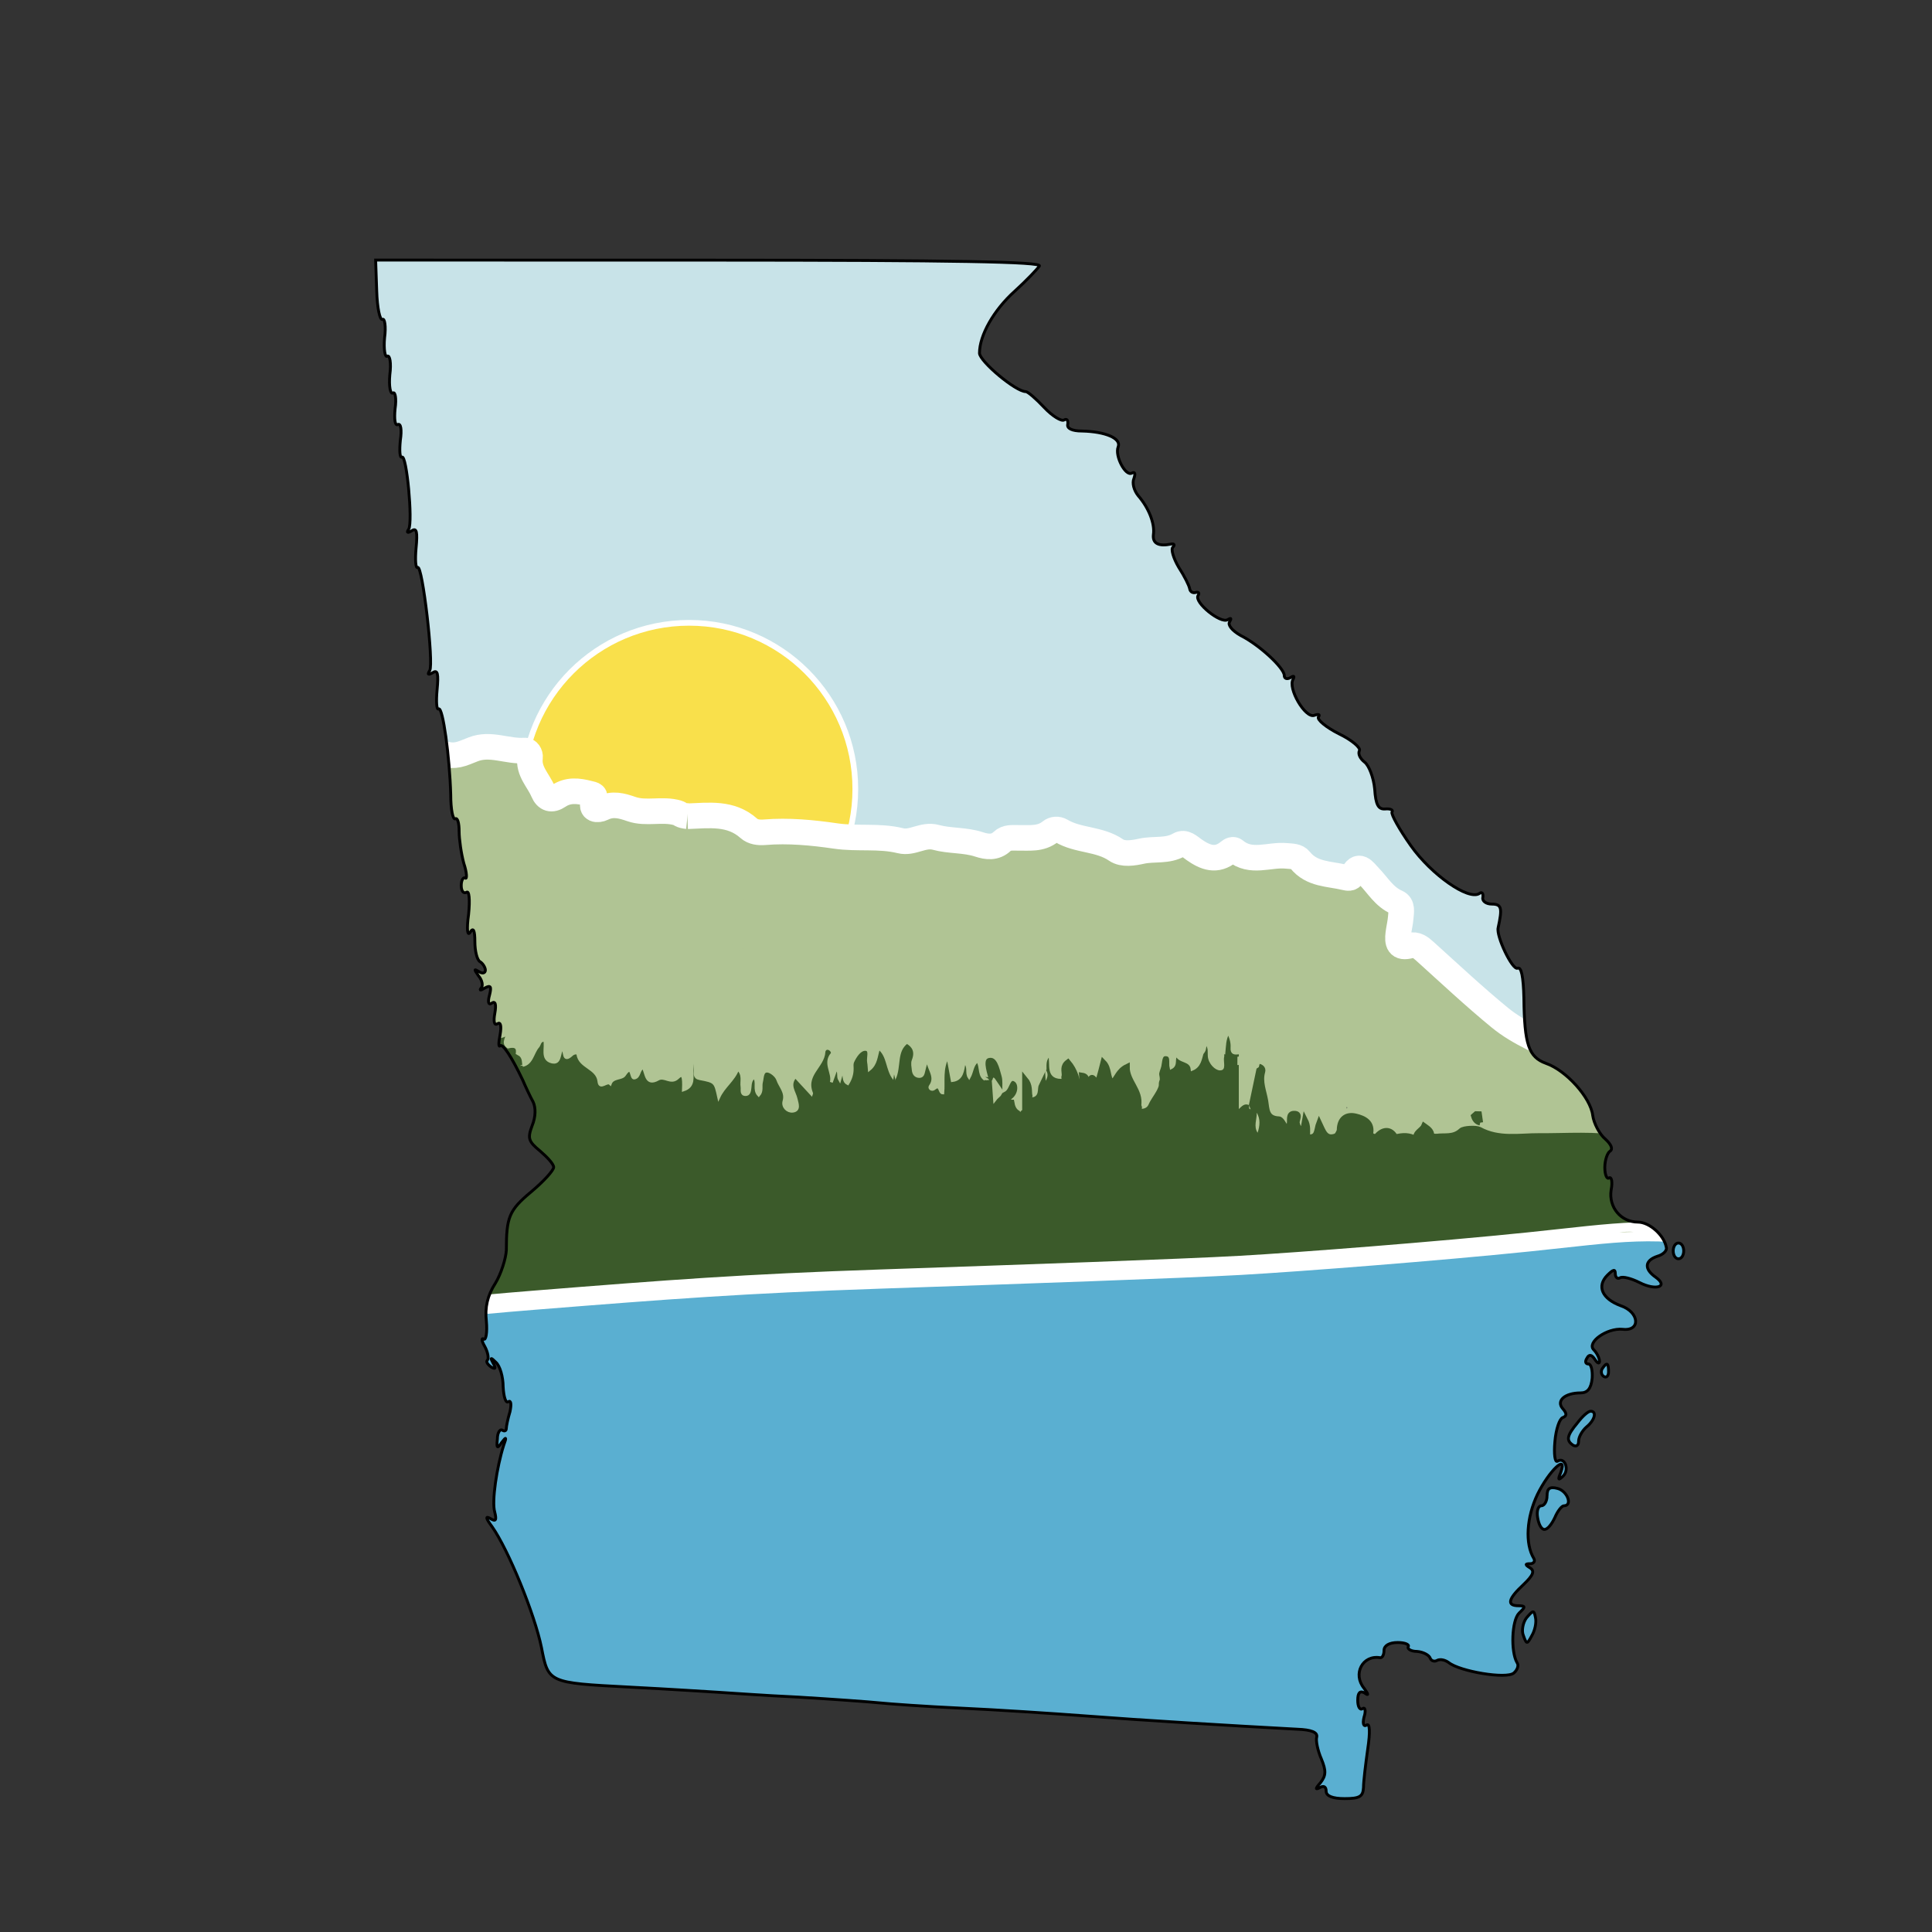 <?xml version="1.0" encoding="UTF-8" standalone="no"?>
<svg
   width="250"
   height="250"
   viewBox="0 0 250 250"
   preserveAspectRatio="xMidYMid meet"
   version="1.1"
   id="svg140"
   sodipodi:docname="epd-icon-circle.svg"
   inkscape:version="1.1.1 (3bf5ae0d25, 2021-09-20)"
   inkscape:export-filename="D:\projects\gaepd-brand\epd-icon\epd-icon-circle.png"
   inkscape:export-xdpi="96"
   inkscape:export-ydpi="96"
   xmlns:inkscape="http://www.inkscape.org/namespaces/inkscape"
   xmlns:sodipodi="http://sodipodi.sourceforge.net/DTD/sodipodi-0.dtd"
   xmlns:xlink="http://www.w3.org/1999/xlink"
   xmlns="http://www.w3.org/2000/svg"
   xmlns:svg="http://www.w3.org/2000/svg">
  <rect x="0" y="0" width="250" height="250" fill="#333333" stroke="none"/>
  <defs
     id="defs144" />
  <sodipodi:namedview
     id="namedview142"
     pagecolor="#ffffff"
     bordercolor="#666666"
     borderopacity="1.0"
     inkscape:pageshadow="2"
     inkscape:pageopacity="0.0"
     inkscape:pagecheckerboard="0"
     showgrid="false"
     inkscape:zoom="2.5186676"
     inkscape:cx="138.76384"
     inkscape:cy="155.43933"
     inkscape:window-width="1920"
     inkscape:window-height="1017"
     inkscape:window-x="1912"
     inkscape:window-y="-8"
     inkscape:window-maximized="1"
     inkscape:current-layer="svg140" />
  <g
     id="EPD_Logo"
     transform="matrix(1.481,0,0,1.481,20.513,15)">
    <defs
       id="defs3">
      <path
         id="ga_outline"
         d="m 19.064,15.302 c 0.044,1.469 0.274,2.572 0.504,2.48 0.184,-0.138 0.322,0.598 0.183,1.608 -0.091,1.01 0.046,1.745 0.229,1.606 0.23,-0.136 0.367,0.597 0.23,1.607 -0.092,1.011 0.045,1.746 0.275,1.607 0.184,-0.137 0.321,0.459 0.184,1.378 -0.093,0.918 0,1.516 0.23,1.378 0.276,-0.138 0.367,0.459 0.229,1.377 -0.091,0.918 -0.046,1.561 0.137,1.47 0.414,-0.275 0.963,5.647 0.596,6.292 -0.23,0.321 -0.092,0.367 0.275,0.136 0.412,-0.274 0.506,0.094 0.367,1.517 -0.092,1.01 -0.046,1.792 0.139,1.699 0.412,-0.275 1.421,8.404 1.053,9.002 -0.23,0.366 -0.137,0.412 0.276,0.182 0.414,-0.274 0.505,0.094 0.367,1.516 -0.092,1.01 -0.046,1.791 0.138,1.654 0.367,-0.184 0.963,4.18 1.055,7.485 0,1.286 0.183,2.25 0.413,2.113 0.184,-0.092 0.322,0.368 0.321,1.102 0,0.689 0.184,1.976 0.412,2.801 0.276,0.828 0.276,1.378 0.138,1.287 -0.183,-0.138 -0.366,0.183 -0.366,0.643 0,0.459 0.183,0.733 0.458,0.597 0.229,-0.184 0.321,0.597 0.184,1.928 -0.185,1.332 -0.093,1.929 0.136,1.562 0.277,-0.458 0.414,-0.183 0.414,0.827 0,0.781 0.184,1.607 0.459,1.747 0.229,0.136 0.458,0.503 0.458,0.732 0,0.276 -0.275,0.322 -0.55,0.138 -0.46,-0.276 -0.46,-0.231 -0.046,0.367 0.321,0.368 0.413,0.872 0.229,1.057 -0.183,0.23 -0.045,0.23 0.321,0 0.506,-0.274 0.596,-0.138 0.415,0.598 -0.184,0.642 -0.093,0.917 0.182,0.733 0.322,-0.229 0.415,0.093 0.276,0.874 -0.138,0.734 -0.046,1.102 0.23,0.918 0.275,-0.184 0.366,0.183 0.229,0.963 -0.139,0.689 -0.14,1.104 0,0.966 0.229,-0.23 1.01,0.963 1.974,2.984 0.275,0.642 0.689,1.514 0.919,1.929 0.229,0.504 0.229,1.285 -0.093,2.066 -0.414,1.103 -0.322,1.378 0.688,2.205 0.643,0.551 1.194,1.148 1.194,1.423 0,0.275 -0.874,1.24 -1.975,2.158 -1.929,1.608 -2.159,2.203 -2.159,5.097 -0.046,0.736 -0.46,2.064 -0.966,2.894 -0.688,1.057 -0.918,2.113 -0.78,3.306 0.092,1.01 -0.047,1.699 -0.23,1.56 -0.23,-0.137 -0.185,0.184 0.091,0.644 0.275,0.506 0.367,1.057 0.23,1.194 -0.139,0.138 0,0.367 0.32,0.598 0.367,0.23 0.46,0.138 0.184,-0.322 -0.275,-0.505 -0.229,-0.551 0.229,-0.092 0.368,0.321 0.642,1.286 0.642,2.157 0.047,0.874 0.23,1.471 0.459,1.288 0.229,-0.138 0.277,0.229 0.139,0.873 -0.184,0.596 -0.322,1.285 -0.322,1.469 0,0.229 -0.184,0.275 -0.368,0.137 -0.183,-0.091 -0.412,0.23 -0.412,0.781 -0.093,0.827 0,0.874 0.366,0.322 0.414,-0.551 0.459,-0.506 0.185,0.229 -0.598,1.883 -1.059,4.915 -0.783,5.833 0.184,0.734 0.092,0.871 -0.413,0.551 -0.415,-0.23 -0.368,0 0.184,0.734 1.422,2.021 3.718,7.624 4.315,10.564 0.596,3.075 0.596,3.075 7.622,3.444 3.582,0.185 7.118,0.415 7.899,0.461 0.78,0.044 3.856,0.276 6.889,0.416 3.029,0.183 6.245,0.414 7.117,0.505 0.873,0.092 4.087,0.322 7.118,0.461 3.031,0.138 7.99,0.461 11.02,0.69 4.778,0.368 12.355,0.829 18.37,1.151 1.24,0.045 1.791,0.275 1.698,0.688 -0.092,0.321 0.093,1.196 0.415,1.929 0.411,1.012 0.411,1.425 -0.093,2.067 -0.458,0.504 -0.458,0.642 -0.045,0.413 0.321,-0.183 0.55,-0.093 0.549,0.322 0,0.414 0.552,0.644 1.608,0.644 1.332,0 1.608,-0.184 1.654,-0.965 0,-0.55 0.184,-2.02 0.368,-3.352 0.229,-1.516 0.185,-2.297 -0.092,-2.112 -0.275,0.183 -0.367,-0.14 -0.23,-0.689 0.185,-0.551 0.093,-0.919 -0.137,-0.735 -0.23,0.138 -0.413,-0.184 -0.413,-0.735 0,-0.645 0.184,-0.874 0.598,-0.645 0.367,0.278 0.367,0.141 -0.047,-0.411 -1.01,-1.241 -0.136,-2.938 1.425,-2.664 0.183,0 0.322,-0.274 0.322,-0.642 0,-0.415 0.458,-0.689 1.194,-0.689 0.641,0 1.055,0.183 0.917,0.367 -0.091,0.183 0.229,0.413 0.781,0.413 0.55,0.047 1.055,0.323 1.147,0.6 0.091,0.228 0.368,0.319 0.597,0.183 0.275,-0.138 0.688,-0.045 1.01,0.185 0.964,0.78 5.051,1.469 5.693,0.919 0.322,-0.277 0.46,-0.688 0.276,-0.918 -0.551,-0.967 -0.458,-3.675 0.185,-4.319 0.596,-0.549 0.551,-0.642 -0.045,-0.642 -1.057,0 -0.918,-0.597 0.414,-1.836 0.873,-0.827 1.01,-1.193 0.598,-1.469 -0.46,-0.277 -0.46,-0.368 0,-0.368 0.321,0 0.458,-0.229 0.321,-0.46 -0.781,-1.285 -0.642,-3.581 0.321,-5.6 1.012,-2.067 2.665,-3.629 2.022,-1.883 -0.275,0.642 -0.186,0.688 0.229,0.275 0.551,-0.551 0.137,-1.699 -0.504,-1.286 -0.23,0.138 -0.322,-0.644 -0.229,-1.701 0.091,-1.101 0.413,-2.02 0.688,-2.112 0.368,-0.137 0.368,-0.366 0,-0.782 -0.597,-0.687 0.184,-1.375 1.562,-1.375 0.597,0 0.917,-0.367 1.011,-1.286 0.045,-0.688 -0.093,-1.24 -0.322,-1.24 -0.275,0 -0.321,-0.229 -0.138,-0.503 0.184,-0.368 0.413,-0.322 0.688,0.09 0.229,0.369 0.413,0.414 0.413,0.185 0,-0.275 -0.228,-0.736 -0.503,-1.012 -0.644,-0.642 1.147,-1.928 2.525,-1.791 1.607,0.186 1.47,-1.515 -0.184,-2.066 -1.606,-0.597 -2.112,-1.698 -1.149,-2.663 0.507,-0.505 0.69,-0.551 0.69,-0.138 0,0.321 0.183,0.505 0.415,0.368 0.229,-0.139 0.962,0.046 1.698,0.413 1.423,0.734 2.572,0.369 1.423,-0.459 -1.055,-0.734 -0.964,-1.469 0.14,-1.837 0.504,-0.137 0.871,-0.504 0.779,-0.779 -0.183,-1.057 -1.469,-2.205 -2.479,-2.205 -1.47,0 -2.571,-1.286 -2.341,-2.802 0.138,-0.689 0.046,-1.194 -0.183,-1.056 -0.185,0.136 -0.369,-0.277 -0.369,-0.919 0,-0.643 0.229,-1.287 0.459,-1.423 0.276,-0.184 0.092,-0.597 -0.413,-1.056 -0.505,-0.414 -1.009,-1.379 -1.102,-2.067 -0.184,-1.563 -2.34,-3.95 -4.086,-4.548 -1.516,-0.551 -1.882,-1.653 -1.928,-5.694 -0.045,-1.929 -0.229,-2.756 -0.551,-2.617 -0.458,0.183 -1.882,-2.802 -1.699,-3.537 0.369,-1.699 0.323,-2.067 -0.552,-2.067 -0.503,0 -0.871,-0.275 -0.78,-0.596 0.046,-0.368 -0.091,-0.505 -0.321,-0.321 -0.963,0.595 -4.179,-1.654 -5.969,-4.18 -1.01,-1.424 -1.745,-2.755 -1.653,-2.939 0.138,-0.184 -0.136,-0.321 -0.596,-0.275 -0.597,0.045 -0.827,-0.367 -0.916,-1.746 -0.094,-1.01 -0.507,-2.066 -0.874,-2.341 -0.414,-0.323 -0.597,-0.735 -0.459,-1.011 0.137,-0.23 -0.644,-0.918 -1.792,-1.471 -1.103,-0.551 -1.929,-1.239 -1.791,-1.469 0.183,-0.23 0,-0.275 -0.367,-0.138 -0.782,0.275 -2.342,-2.387 -1.837,-3.169 0.138,-0.275 0.045,-0.321 -0.229,-0.137 -0.321,0.184 -0.552,0.09 -0.552,-0.185 0,-0.643 -2.156,-2.663 -3.809,-3.49 -0.736,-0.414 -1.148,-0.918 -0.965,-1.194 0.184,-0.321 0.138,-0.367 -0.183,-0.184 -0.597,0.366 -2.938,-1.516 -2.572,-2.113 0.139,-0.23 0.046,-0.321 -0.184,-0.275 -0.274,0.091 -0.504,-0.046 -0.551,-0.322 -0.045,-0.275 -0.459,-1.101 -0.963,-1.882 -0.459,-0.781 -0.689,-1.561 -0.504,-1.746 0.183,-0.183 0.137,-0.321 -0.138,-0.275 -1.102,0.229 -1.653,-0.046 -1.563,-0.826 0.139,-0.965 -0.411,-2.343 -1.33,-3.399 -0.368,-0.458 -0.55,-1.101 -0.368,-1.515 0.139,-0.414 0.092,-0.597 -0.183,-0.459 -0.551,0.321 -1.516,-1.516 -1.195,-2.296 0.277,-0.734 -1.101,-1.331 -3.167,-1.378 -0.872,0 -1.332,-0.23 -1.24,-0.597 0.047,-0.368 -0.091,-0.506 -0.321,-0.368 -0.229,0.138 -1.011,-0.322 -1.744,-1.102 -0.689,-0.735 -1.423,-1.378 -1.608,-1.378 -0.871,0 -3.994,-2.619 -4.04,-3.353 0,-1.562 1.24,-3.766 3.079,-5.419 1.01,-0.917 1.974,-1.928 2.158,-2.205 0.229,-0.366 -7.302,-0.506 -28.839,-0.51 L 18.97,12.596 Z" />
    </defs>
    <clipPath
       id="ga_clippath">
      <use
         xlink:href="#ga_outline"
         overflow="hidden"
         id="use5"
         x="0"
         y="0"
         width="100%"
         height="100%" />
    </clipPath>
    <path
       id="sky"
       clip-path="url(#ga_clippath)"
       fill-rule="evenodd"
       clip-rule="evenodd"
       fill="#c8e3e8"
       d="m 6.465,0.214 c 47.379,0.009 94.756,0.021 142.135,0.004 0.902,0 1.105,41.372 1.1,42.276 -0.043,8.063 -0.028,16.126 -0.029,24.19 -2.013,0.709 -2.952,2.556 -4.246,4.027 -0.11,0.125 -0.071,0.383 -0.102,0.582 -0.059,0.365 -0.205,0.655 -0.519,0.9 -1.732,1.357 -2.716,3.499 -4.751,4.542 -0.803,0.413 -1.077,1.282 -1.458,1.954 -0.877,1.545 -2.678,1.056 -3.881,2.066 -1.218,1.022 -3.077,1.215 -4.863,1.154 -1.458,-0.051 -2.934,-0.011 -4.404,-0.051 -0.839,-0.023 -1.815,0.221 -2.493,-0.12 -1.969,-0.997 -4.086,-1.794 -5.803,-3.204 -2.252,-1.847 -4.381,-3.844 -6.546,-5.797 -0.38,-0.345 -0.776,-0.645 -1.275,-0.504 -1.043,0.295 -1.149,-0.265 -1.049,-1.052 0.058,-0.474 0.181,-0.942 0.216,-1.417 0.034,-0.468 0.176,-1.077 -0.351,-1.305 -1.1,-0.478 -1.649,-1.483 -2.423,-2.276 -0.432,-0.447 -0.927,-1.267 -1.462,-0.044 -0.11,0.252 -0.392,0.205 -0.643,0.143 -1.373,-0.333 -2.896,-0.236 -3.918,-1.521 -0.27,-0.34 -0.732,-0.317 -1.189,-0.362 C 97.016,64.25 95.41,65.1 94.022,63.938 93.845,63.79 93.638,63.9 93.477,64.036 c -1.074,0.896 -2.069,0.511 -3.052,-0.183 -0.386,-0.272 -0.805,-0.708 -1.29,-0.427 -1.031,0.599 -2.188,0.326 -3.269,0.56 -0.716,0.154 -1.635,0.317 -2.241,-0.096 -1.468,-1.012 -3.32,-0.795 -4.803,-1.683 -0.29,-0.172 -0.664,-0.15 -0.918,0.056 -0.868,0.708 -1.884,0.544 -2.873,0.558 -0.477,0.01 -0.969,-0.069 -1.364,0.311 -0.608,0.584 -1.328,0.492 -2.028,0.261 -1.229,-0.403 -2.548,-0.281 -3.763,-0.613 -1.124,-0.305 -2.037,0.554 -3.089,0.293 -1.861,-0.461 -3.769,-0.135 -5.667,-0.413 -2.028,-0.297 -4.128,-0.499 -6.216,-0.325 -0.496,0.04 -1.011,-0.022 -1.371,-0.344 -1.589,-1.417 -3.494,-1.122 -5.36,-1.057 -0.226,-0.303 -0.576,-0.207 -0.871,-0.294 -1.325,-0.39 -2.73,0.118 -4.017,-0.329 -0.87,-0.298 -1.635,-0.522 -2.531,-0.085 -0.421,0.206 -1.096,0.185 -0.774,-0.618 0.229,-0.57 -0.02,-0.559 -0.427,-0.664 -0.925,-0.24 -1.801,-0.344 -2.653,0.228 -0.582,0.391 -1.054,0.282 -1.341,-0.401 -0.41,-0.976 -1.302,-1.763 -1.141,-2.968 0.038,-0.297 -0.184,-0.635 -0.465,-0.613 -1.508,0.121 -2.996,-0.696 -4.504,-0.1 -1.051,0.417 -2.147,0.413 -3.178,0.107 -1.474,-0.433 -2.932,-0.959 -2.703,-3.029 0.063,-0.57 -0.213,-1.302 -0.956,-1.327 -1.592,-0.056 -3.223,-0.348 -4.771,0.167 -1.075,0.357 -2.05,-0.01 -3.056,-0.121 C 12.202,50.822 12.009,50.329 11.978,49.725 11.892,47.973 9.417,46.756 7.934,47.757 7.286,48.196 6.641,48.245 6.007,47.979 5.105,47.602 4.209,47.347 3.218,47.375 2.655,47.393 2.379,47.235 2.621,46.486 3.119,44.949 4.016,43.795 5.297,42.853 5.793,42.49 6.368,0.93 6.465,0.214" />
    <circle
       id="sun"
       clip-path="url(#ga_clippath)"
       fill="#f9e04b"
       stroke="#ffffff"
       stroke-width="0.5"
       stroke-miterlimit="10"
       cx="46.358"
       cy="58.812"
       r="14.523" />
    <polygon
       id="water"
       clip-path="url(#ga_clippath)"
       fill-rule="evenodd"
       clip-rule="evenodd"
       fill="#5aafd1"
       points="76.067,99.799 101.941,97.199 137.123,96.274 137.857,151.931 15,151.909 13.892,102.581 " />
    <path
       clip-path="url(#ga_clippath)"
       fill-rule="evenodd"
       clip-rule="evenodd"
       fill="#b0c494"
       d="m 149.667,86.903 c -0.593,0.118 -0.697,-0.354 -0.862,-0.751 -0.491,0.234 -0.178,0.773 -0.479,1.082 -0.439,0.19 -0.3,-0.885 -0.908,-0.462 -0.031,0.022 -0.412,-0.503 -0.392,0.15 0.009,0.248 -0.109,0.59 -0.335,0.568 -0.55,-0.05 -1.104,-0.624 -1.621,0.076 -0.818,-0.982 -1.45,0.31 -2.255,0.21 -0.652,-0.081 -1.396,0.752 -1.982,-0.248 -0.074,-0.13 -0.284,-0.095 -0.429,0.012 -1.135,0.835 -2.295,0.783 -3.517,0.162 -0.339,-0.171 -0.156,0.329 -0.31,0.439 -0.347,0.248 -0.362,1.443 -1.17,0.417 -0.048,-0.062 -0.278,-0.078 -0.297,-0.047 -0.835,1.549 -2.247,0.594 -3.333,0.629 -0.895,0.028 -1.762,-0.315 -2.648,0.239 -0.277,0.175 -0.778,0.063 -1.161,-0.008 -2.443,-0.442 -4.89,-0.221 -7.342,-0.24 -1.681,-0.011 -3.534,0.371 -5.218,-0.556 -0.279,-0.153 -1.371,-0.104 -1.579,0.095 -0.699,0.659 -1.475,0.398 -2.211,0.523 -0.134,-0.012 -0.267,-0.022 -0.399,-0.036 0.031,-0.475 -0.326,-0.673 -0.644,-0.901 -0.179,0.419 -0.832,0.563 -0.685,1.176 -0.579,-0.395 -1.201,-0.351 -1.834,-0.184 -0.387,-0.763 -1.107,-0.753 -1.705,0.023 -0.168,-0.075 -0.336,-0.15 -0.503,-0.227 0.277,-1.069 -0.509,-1.447 -1.25,-1.623 -0.82,-0.194 -1.38,0.228 -1.399,1.174 -0.004,0.174 -0.156,0.348 -0.239,0.521 -1.022,0.449 -1.212,-0.422 -1.551,-1.119 -0.226,0.582 -0.09,1.301 -0.927,1.247 l -0.017,0.002 c -0.025,-0.049 -0.058,-0.091 -0.098,-0.127 -0.006,-0.422 0.082,-0.854 -0.194,-1.389 -0.076,0.426 -0.13,0.723 -0.186,1.045 -0.291,-0.21 -0.467,-0.454 -0.527,-0.789 -0.053,-0.289 0.381,-0.835 -0.27,-0.81 -0.471,0.016 -0.293,0.57 -0.362,0.898 -0.034,0.165 -0.079,0.305 -0.319,0.341 -0.197,-0.252 -0.401,-0.748 -0.623,-0.755 -1.116,-0.044 -1.057,-0.855 -1.176,-1.581 -0.141,-0.853 -0.525,-1.677 -0.265,-2.582 0.085,-0.289 -0.156,-0.417 -0.415,-0.47 0.239,-0.922 0.478,-1.847 0.719,-2.771 0.062,-0.24 0.172,-0.52 0.458,-0.425 0.303,0.102 0.169,0.395 0.087,0.609 -0.233,0.595 0.105,0.959 0.458,1.374 0.54,0.629 0.972,0.847 1.54,0.01 0.422,-0.622 1.59,-0.518 1.754,-1.596 0,0.361 0.08,0.746 -0.014,1.081 -0.336,1.207 0.788,2.014 0.813,3.125 0.006,0.268 0.341,0.29 0.573,0.119 0.17,-0.122 0.413,-0.263 0.481,-0.005 0.352,1.334 0.904,0.148 1.353,0.078 0.189,0.651 0.402,1.781 0.538,1.771 1.114,-0.074 1.572,1.065 2.517,1.211 0.629,0.096 0.987,-0.162 1.05,-0.736 0.555,-0.26 0.913,1.513 1.467,0.053 0.103,0.038 0.204,0.074 0.305,0.115 1.561,0.646 3.17,0.618 4.797,0.348 0.087,0.288 0.245,0.505 0.556,0.575 0.115,0 0.322,0.018 0.327,-0.005 0.246,-1.212 1,-0.726 1.492,-0.336 0.598,0.475 1.169,0.421 1.763,0.207 1.034,-0.377 2.037,0.182 3,0.271 1.307,0.12 2.449,-0.287 3.659,-0.369 0.861,-0.057 1.435,-0.151 1.381,0.912 0.479,0.142 0.679,-1.771 1.211,-0.101 0.112,0.355 0.443,0.285 0.689,0.079 0.331,-0.277 0.728,-0.521 0.946,-0.873 0.304,-0.493 0.561,-0.387 0.769,-0.025 0.48,0.831 0.916,0.763 1.587,0.156 0.741,-0.673 1.799,-0.472 2.647,-0.391 1.331,0.125 1.497,-0.578 1.542,-1.699 0.529,0.41 1.009,1.145 1.529,-0.049 0.092,1.004 0.488,1.743 1.261,1.151 0.909,-0.696 1.696,-0.366 2.554,-0.2 0.487,0.095 0.879,0.257 1.125,-0.447 0.137,-0.39 1.063,-0.55 1.148,-0.422 0.802,1.203 1.652,-0.447 2.419,0.097 0.124,0.086 0.243,0.019 0.243,-0.129 0.006,-1.95 1.64,-2.006 2.897,-2.5 z m -45.842,-0.327 c -0.007,0.051 -0.012,0.101 -0.018,0.152 0.019,-0.023 0.051,-0.044 0.055,-0.07 0.002,-0.025 -0.024,-0.054 -0.037,-0.082"
       id="path11" />
    <g
       id="reeds-1"
       clip-path="url(#ga_clippath)"
       fill-rule="evenodd"
       clip-rule="evenodd"
       fill="#3b5a2a"
       stroke="#3b5a2a"
       stroke-width="0.5"
       stroke-miterlimit="10">
      <path
         d="m 31.274,82.271 c -0.093,0.241 -0.308,0.25 -0.515,0.274 -0.555,-0.31 -0.206,-0.781 -0.21,-1.187 0.9,-0.22 0.896,0.279 0.725,0.913"
         id="path13" />
      <path
         d="m 81.324,100.868 c 0.881,-0.047 1.764,-0.021 2.646,-0.027 2.179,-0.019 3.248,-1.546 2.76,-3.678 -0.38,-1.649 -1.123,-3.04 -2.195,-4.316 -0.502,-0.6 -0.929,-1.242 -1.197,-2.036 -0.38,-1.131 -1.646,-1.314 -2.572,-1.395 -0.911,-0.08 -1.329,-0.482 -1.765,-1.089 -0.745,0.823 -1.741,0.939 -2.757,1.007 -0.316,0.02 -0.651,-0.013 -0.945,0.084 -0.84,0.275 -0.992,-0.168 -0.966,-0.847 -0.281,0.212 -0.541,0.472 -0.851,0.625 -0.823,0.398 -1.513,0.478 -1.36,-0.77 -1.156,1.234 -0.865,-0.642 -1.413,-0.646 -0.413,1.168 -1.678,1.607 -3.158,1.097 -0.281,-0.097 -0.129,0.24 -0.2,0.242 -0.397,0.015 -0.737,0.769 -1.183,0.102 -0.25,-0.534 -0.497,-1.068 -0.747,-1.603 -0.192,-0.062 -0.41,-0.139 -0.455,0.16 -0.188,1.263 -0.764,1.5 -2.099,1.419 -0.896,-0.055 -2.03,0.103 -2.952,0.072 -0.739,-0.026 -1.693,-0.132 -2.48,-0.448 -0.321,-0.127 -0.203,-0.788 -0.735,-0.814 l -0.003,-0.004 c 0.125,0.579 0.123,1.113 -0.557,1.351 -0.28,0.097 -0.326,-0.11 -0.343,-0.324 -0.074,0.014 -0.144,-0.001 -0.208,-0.042 -1.064,0.09 -2.112,0.214 -3.199,0.063 -0.496,-0.067 -1.235,-0.427 -1.69,0.331 -0.068,0.116 -0.634,0.118 -0.764,-0.02 -1.01,-1.076 -2.512,-0.586 -3.411,-0.435 -1.241,0.209 -2.315,-0.586 -3.458,-0.12 -0.979,0.401 -1.641,-0.157 -2.248,-0.821 -0.016,0.1 -0.031,0.201 -0.046,0.302 -0.016,0.165 -0.044,0.166 -0.082,0.004 -0.019,-0.078 -0.04,-0.157 -0.06,-0.235 -0.664,0.004 -1.293,0.353 -1.972,0.189 l -0.028,0.042 c -0.027,0.163 -0.065,0.177 -0.114,0.008 -0.071,-0.11 -0.141,-0.221 -0.211,-0.331 -1.509,-0.252 -2.912,0.702 -4.457,0.348 -0.953,-0.218 -1.487,-0.715 -1.773,-1.698 -0.211,0.458 -0.098,0.987 -0.598,1.342 -0.295,-0.935 -0.913,-1.402 -1.914,-1.258 -0.194,0.027 -0.234,-0.163 -0.205,-0.336 -0.017,-0.066 -0.035,-0.13 -0.054,-0.196 -0.209,0.415 -0.417,0.827 -0.62,1.231 -0.385,-0.056 -0.275,-0.49 -0.564,-0.621 -0.4,0.113 -0.164,0.702 -0.677,0.813 -0.08,-0.375 -0.167,-0.776 -0.251,-1.18 l -0.031,-0.071 c -0.504,0.202 -1.078,0.238 -1.38,0.84 -0.093,0.189 -0.642,0.531 -0.724,0.334 -0.306,-0.739 -0.47,0.667 -0.841,-0.003 -0.206,-0.37 -0.769,-0.551 -0.649,-1.139 -0.033,-0.82 -0.357,-0.902 -0.926,-0.367 -0.049,0.468 0,0.961 -0.416,1.435 -0.163,-0.408 -0.296,-0.636 -0.848,-0.723 -0.62,-0.098 -1.185,-0.124 -1.8,-0.072 -0.471,0.041 -0.13,0.761 -0.632,0.649 -0.496,-0.11 -1.207,-0.011 -0.884,-1.164 -1.184,1.85 -2.281,1.922 -3.21,0.47 -0.032,0.57 -0.795,0.765 -0.863,0.705 -0.557,-0.501 -1.278,-0.965 -0.989,-1.952 -0.356,0.404 -0.25,0.856 -0.326,1.27 0.057,0.454 -0.276,0.612 -0.556,0.779 C 11.73,87.046 11.976,85.672 10.764,86.719 10.465,86.977 9.665,86.704 9.071,86.84 8.652,86.936 9.024,86.289 8.714,86.123 8.28,86.184 8.506,86.803 8.086,86.886 7.857,86.854 7.91,86.659 7.884,86.518 7.831,86.219 7.936,85.842 7.5,85.74 7.103,85.647 6.815,85.932 6.752,86.204 6.417,87.641 4.985,87.415 4.139,87.634 3.144,87.89 4.342,87 4.036,86.676 L 4.005,86.637 C 2.729,86.528 3.346,85.278 2.839,84.704 c -0.063,0.387 -0.033,0.824 -0.215,1.142 -0.171,0.296 -0.395,0.789 -0.931,0.069 -0.294,-0.393 -0.37,-0.8 -0.6,-1.157 -0.234,-0.365 -0.418,0.17 -0.661,0.191 l -0.003,19.497 12.191,0.002 c -4.063,0.356 -8.124,0.591 -12.191,0.24 v 2.51 c 5.528,-0.393 11.169,-0.768 16.629,-1.573 -1.741,-0.003 -3.483,-0.001 -5.225,-0.002 -0.903,-0.001 -1.81,0 -2.714,0 -10e-4,-0.116 -10e-4,-0.232 -10e-4,-0.348 l 10.178,10e-4 c 1.126,-0.194 2.244,-0.404 3.346,-0.646 0.488,-0.066 0.975,-0.117 1.463,-0.179 -0.115,-0.243 -0.455,-0.509 0.183,-0.592 1.046,-0.135 2.079,-0.072 3.113,-0.078 0.786,-0.003 1.573,0.002 2.36,0.003 16.659,-1.78 33.316,-2.146 49.973,-2.729 0.494,-0.329 1.064,-0.158 1.59,-0.187 z m -34.62,0.856 c 3.224,-0.398 6.182,-0.41 9.156,-0.256 -2.955,-0.042 -5.906,0.507 -9.156,0.256 z"
         id="path15" />
      <path
         d="m 148.805,86.152 c -0.491,0.234 -0.178,0.773 -0.479,1.082 -0.439,0.19 -0.3,-0.885 -0.908,-0.462 -0.032,0.022 -0.412,-0.503 -0.392,0.149 0.009,0.249 -0.109,0.591 -0.335,0.569 -0.55,-0.05 -1.104,-0.624 -1.621,0.076 -0.818,-0.982 -1.449,0.31 -2.255,0.21 -0.652,-0.081 -1.397,0.752 -1.982,-0.248 -0.074,-0.129 -0.284,-0.094 -0.428,0.013 -1.136,0.835 -2.296,0.783 -3.518,0.162 -0.339,-0.171 -0.156,0.329 -0.31,0.439 -0.347,0.248 -0.362,1.443 -1.17,0.417 -0.048,-0.062 -0.279,-0.078 -0.297,-0.047 -0.835,1.549 -2.247,0.594 -3.333,0.629 -0.895,0.028 -1.762,-0.314 -2.648,0.239 -0.277,0.176 -0.778,0.063 -1.161,-0.008 -2.443,-0.442 -4.89,-0.221 -7.343,-0.24 -1.68,-0.011 -3.533,0.371 -5.217,-0.556 -0.279,-0.152 -1.371,-0.104 -1.579,0.095 -0.699,0.659 -1.475,0.398 -2.211,0.523 0.023,0.591 0.436,0.917 0.855,1.228 2.025,1.498 2.394,2.791 1.673,5.207 -0.194,0.648 -0.322,1.382 -0.151,2.11 0.139,0.597 -0.161,0.908 -0.775,0.908 -0.914,-0.001 -1.827,0 -3.005,0 0.632,0.459 1.113,0.24 1.547,0.372 -0.299,0.312 -0.729,-0.011 -1.051,0.253 0.018,0.021 0.04,0.029 0.06,0.045 4.131,-0.373 8.26,-0.818 12.393,-1.368 1.489,-0.214 2.979,-0.321 4.47,-0.38 0.424,-0.073 0.843,-0.087 1.256,-0.051 4.83,-0.056 9.659,0.637 14.49,1.815 -0.055,-0.238 -0.223,-0.385 -0.565,-0.417 -0.307,-0.03 -0.823,-0.065 -0.185,-0.491 0.257,-0.173 0.187,-0.38 -0.063,-0.405 -1.661,-0.167 -1.545,-1.693 -1.948,-2.699 -0.691,-1.728 -0.414,-3.566 0.24,-5.246 0.393,-1.007 1.573,-1.094 2.514,-0.965 1.849,0.254 3.533,-0.391 5.257,-0.791 0.394,-0.091 0.694,0.066 1.038,0.029 v -1.444 c -0.594,0.117 -0.698,-0.356 -0.863,-0.752 z"
         id="path17" />
      <path
         d="m 29.36,86.362 c -0.017,-0.066 -0.035,-0.13 -0.054,-0.196 0.052,-0.849 0.671,-1.734 -0.124,-2.583 -0.458,0.703 -0.138,1.553 -0.767,2.195 -0.039,-0.885 -0.082,-1.772 -0.122,-2.659 -0.181,0.596 -0.146,1.19 -0.191,1.779 -0.045,0.639 -0.132,1.294 -0.908,1.511 0,0 -0.031,-0.07 -0.031,-0.069 -0.018,-1.203 -0.205,-1.411 -0.752,-0.901 -0.87,0.813 -0.967,0.182 -1.087,-0.712 -0.414,0.75 -0.368,1.492 -0.99,1.862 -0.127,-0.396 -0.115,-0.833 -0.459,-1.144 -0.178,0.317 0,0.697 -0.303,0.923 -0.033,-0.819 -0.357,-0.901 -0.926,-0.365 -1.346,-0.502 -0.765,-1.914 -1.366,-3.089 -0.469,1.766 -1.544,2.65 -2.999,2.968 -0.082,-0.413 -0.202,-1.034 -0.324,-1.658 -1.228,0.404 -0.202,1.554 -0.732,2.118 -0.735,-0.313 -1.232,-1.008 -2.067,-1.127 -0.193,0.438 -0.359,0.884 -0.3,1.382 -0.032,0.569 -0.796,0.765 -0.862,0.704 -0.558,-0.5 -1.279,-0.964 -0.99,-1.951 -0.356,0.405 -0.249,0.857 -0.326,1.27 -0.123,-0.203 -0.262,-0.587 -0.369,-0.58 -0.589,0.05 -0.699,-1.522 -1.639,-0.478 -0.081,0.091 -1.34,0.825 -1.77,-0.282 C 8.843,85.127 8.74,84.95 8.564,85.012 7.515,85.377 7.331,84.042 6.462,84.051 6.444,84.509 6.278,84.992 5.844,85.468 5.622,84.504 5.346,84.842 4.792,85.253 4.243,85.659 4.453,86.301 4.038,86.674 L 4.007,86.636 C 4.055,85.587 3.862,84.621 3.108,83.815 2.73,84.068 2.854,84.403 2.841,84.702 2.778,85.089 2.808,85.526 2.626,85.844 2.455,86.14 2.231,86.633 1.695,85.914 1.401,85.521 1.325,85.114 1.095,84.757 0.862,84.392 0.677,84.926 0.433,84.948 l 0.001,-8.905 c 0.523,10e-4 1.045,0.025 1.565,10e-4 1.259,-0.059 2.332,-0.17 2.731,1.606 0.276,1.229 1.668,1.511 2.91,1.275 1.875,-0.357 3.469,0.608 5.168,1.047 1.265,0.326 2.5,1.086 3.445,-0.53 0.157,-0.268 0.62,-0.35 0.717,-0.098 0.358,0.922 1.227,0.735 1.886,0.982 1.606,0.606 1.609,0.598 1.98,-1.054 0.399,0.326 0.531,0.741 0.516,1.152 -0.025,0.678 0.653,0.376 0.698,0.361 1.201,-0.407 1.197,-0.416 1.245,-2.032 0.004,-0.157 0.032,-0.313 0.045,-0.453 0.836,1.339 0.857,2.788 0.44,4.262 0.607,0.122 0.444,-0.536 0.555,-0.483 2.148,1.042 1.445,-1.505 2.537,-1.84 0.026,0.064 0.105,0.222 0.158,0.387 0.074,0.226 0.13,0.459 0.193,0.689 0.106,-0.138 0.209,-0.276 0.395,-0.522 v 1.639 c 0.423,-1.366 0.124,-2.866 0.987,-4.212 0,0.893 -0.004,1.726 0.002,2.557 0.001,0.208 0.063,0.424 0.287,0.474 0.235,0.05 0.365,-0.111 0.406,-0.334 0.125,-0.665 1.05,-0.242 1.181,-0.952 0.144,0.506 -0.525,0.974 0.069,1.387 0.004,0.406 -0.346,0.877 0.21,1.187 0.029,0.906 0.71,1.59 0.836,2.464 0.064,0.448 0.346,1.162 -0.194,1.204 -0.456,0.038 -1.475,0.249 -1.423,-0.908 -0.406,0.31 -0.223,0.848 -0.619,1.063 M 10.993,84.394 c -0.028,-0.065 -0.056,-0.132 -0.086,-0.2 -0.036,0.058 -0.081,0.115 -0.105,0.179 -0.009,0.024 0.027,0.067 0.042,0.104 0.05,-0.027 0.099,-0.054 0.149,-0.083"
         id="path19" />
      <path
         d="m 40.821,87.985 c -0.017,0.1 -0.033,0.201 -0.047,0.301 10e-4,0 -0.082,0.006 -0.082,0.006 -0.02,-0.079 -0.04,-0.158 -0.06,-0.236 -0.091,-0.411 -0.179,-0.82 -0.333,-1.536 -0.642,1.747 -0.752,0.455 -1.032,-0.024 -0.141,0.703 -0.749,1.088 -0.607,1.75 l -0.028,0.042 -0.114,0.007 c -0.071,-0.11 -0.141,-0.221 -0.211,-0.331 -0.113,-0.797 -0.271,-1.583 -0.681,-2.364 -0.273,0.575 -0.502,1.056 -0.829,1.744 -0.114,-1.211 -0.473,-0.557 -0.867,-0.222 -0.046,-0.597 -0.09,-1.138 -0.132,-1.679 -0.181,0.433 -0.748,0.538 -0.866,0.813 -0.365,0.851 -0.641,0.882 -1.029,0.07 -0.21,-0.44 -0.351,-0.195 -0.437,0.037 -0.124,0.335 -0.167,0.338 -0.431,0.067 -0.938,-0.964 -1.397,-2.11 -1.466,-3.434 1.074,-0.034 1.078,-1.104 1.589,-1.677 0.165,-0.183 0.121,-0.551 0.584,-0.564 0.186,0.64 -0.32,1.66 0.62,1.903 0.778,0.2 0.613,-0.741 0.917,-1.21 0.302,0.193 0,1.36 0.85,0.566 0.157,-0.146 0.494,-0.2 0.518,-0.02 0.164,1.148 1.709,1.168 1.84,2.371 0.082,0.753 0.695,-0.095 0.99,0.198 0.219,-0.595 0.998,-0.404 1.236,-0.758 0.721,-1.081 0.537,0.339 0.868,0.262 0.479,-0.092 0.326,-0.686 0.77,-0.935 0.294,0.502 0.221,1.645 1.309,1.032 0.565,-0.318 1.113,0.458 1.714,-0.121 0.414,-0.398 0.555,-0.219 0.496,1.066 0.975,-0.317 0.723,-1.123 0.756,-1.774 0.037,-0.712 0.009,-1.427 0.274,-2.144 0,0.739 -0.016,1.479 0.009,2.219 0.01,0.277 -0.122,0.616 0.394,0.713 1.361,0.257 1.355,0.288 1.652,1.633 0.436,-0.96 1.294,-1.484 1.672,-2.49 0.549,0.546 0.283,1.09 0.362,1.564 0.041,0.255 -0.104,0.655 0.281,0.683 0.351,0.027 0.386,-0.335 0.416,-0.619 0.032,-0.314 0.031,-0.641 0.365,-0.902 0.369,0.446 -0.067,1.087 0.398,1.575 0.322,-0.365 0.144,-0.787 0.237,-1.139 0.099,-0.364 0.05,-0.965 0.49,-0.965 0.323,0 0.821,0.413 0.931,0.746 0.204,0.607 0.777,1.1 0.551,1.883 -0.143,0.496 0.315,0.926 0.76,0.874 0.641,-0.077 0.375,-0.69 0.3,-1.05 -0.134,-0.637 -0.715,-1.22 -0.071,-1.969 0.428,0.462 0.851,0.921 1.491,1.614 -0.834,-1.746 0.943,-2.457 1.011,-3.779 0.01,-0.175 0.179,-0.376 0.437,-0.278 0.213,0.081 0.368,0.338 0.258,0.469 -0.695,0.817 0.152,1.649 -0.05,2.467 0.141,-0.394 0.281,-0.786 0.436,-1.216 0.332,0.317 0.092,0.682 0.294,1.018 0.07,-0.25 0.126,-0.455 0.216,-0.78 0.278,0.35 0.017,0.853 0.489,1.095 0.248,-0.403 0.391,-0.824 0.386,-1.302 -0.001,-0.2 -0.036,-0.425 0.042,-0.596 0.233,-0.512 0.641,-1.12 1.122,-1.093 0.496,0.027 0.184,0.739 0.267,1.142 0.036,0.174 0.036,0.358 0.061,0.613 0.628,-0.504 0.592,-1.193 0.829,-1.872 0.878,0.687 0.688,1.849 1.354,2.696 0.518,-1.103 0.055,-2.419 1.103,-3.202 0.571,0.32 0.861,0.816 0.55,1.594 -0.097,0.24 -0.021,0.558 0.006,0.833 0.03,0.306 0.181,0.55 0.515,0.563 0.317,0.011 0.353,-0.258 0.41,-0.495 0.1,-0.424 0.212,-0.845 0.408,-1.272 -0.325,0.901 0.86,1.659 0.151,2.624 -0.118,0.162 0.133,0.384 0.352,0.201 0.56,-0.466 0.427,0.38 0.747,0.384 0.093,-1.029 -0.158,-2.089 0.436,-3.179 0.152,0.813 0.28,1.503 0.39,2.096 0.868,-0.102 0.916,-0.876 1.046,-1.631 0.501,0.422 0.154,0.935 0.43,1.351 0.27,-0.486 0.255,-1.102 0.727,-1.443 0.393,0.53 0.032,1.418 0.863,1.715 -0.083,0.51 -0.18,1.017 -0.246,1.529 -0.037,0.305 -0.103,0.552 -0.471,0.565 -0.282,0.01 -0.591,0.027 -0.699,-0.311 -0.15,-0.466 -0.519,-0.674 -0.92,-0.874 -0.378,0.708 0.62,1.643 -0.428,2.312 -0.046,-0.265 -0.074,-0.455 -0.115,-0.642 -0.067,-0.297 -0.064,-0.728 -0.449,-0.724 -0.348,0.001 -0.474,0.375 -0.511,0.712 -0.044,0.398 -0.158,0.749 -0.559,0.957 -0.414,-0.538 -0.019,-1.156 -0.368,-1.706 -0.098,1.348 -0.688,0.824 -1.249,0.393 -0.203,0.905 0.167,1.851 -0.237,2.728 -0.248,-0.534 -0.497,-1.068 -0.747,-1.603 0.241,-1.032 -0.826,-1.41 -1.097,-2.552 -0.11,0.744 -0.111,1.149 -0.24,1.509 -0.198,0.557 -0.072,1.459 -0.887,1.495 -0.834,0.036 -0.78,-0.833 -0.968,-1.404 -0.014,-0.043 -0.123,-0.057 -0.208,-0.092 -0.436,0.294 -0.084,0.874 -0.464,1.362 -0.104,-0.813 -0.419,-1.377 -1.019,-1.919 0.019,1.039 -1.062,1.348 -1.36,2.221 v -3.036 c -0.344,0.309 -0.045,0.87 -0.505,0.836 -0.399,-0.028 -0.108,-0.563 -0.401,-0.768 -0.04,0.396 -0.08,0.77 -0.148,1.402 -0.227,-0.701 -0.374,-1.15 -0.574,-1.768 -0.126,1.202 -0.985,2.005 -0.85,3.104 l -0.003,-0.004 c -0.096,-0.166 -0.156,-0.424 -0.294,-0.476 -0.251,-0.099 -0.305,0.169 -0.35,0.356 -0.093,0.381 -0.171,0.764 -0.255,1.146 -0.075,0.014 -0.145,-10e-4 -0.208,-0.042 -0.144,-0.438 -0.439,-0.827 -0.858,-0.897 -0.599,-0.098 -1.247,0.091 -1.227,-0.905 0.004,-0.262 -0.357,-0.155 -0.421,0.161 -0.026,0.131 -0.054,0.259 -0.081,0.39 -0.399,-0.54 -0.904,-0.227 -1.376,-0.173 -0.82,0.095 -0.467,-0.771 -0.92,-1.16 v 2.396 c -1.313,-0.212 -1.018,-1.484 -1.305,-1.858 -0.996,0.047 -1.351,1.001 -2.341,0.897 -0.61,-0.064 -1.185,-0.14 -1.572,-0.92 -0.049,0.926 -0.45,0.859 -0.98,0.534 -0.189,-0.115 -0.542,-0.253 -0.649,-0.169 -1.083,0.865 -1.951,0.543 -2.682,-0.51 -0.339,0.415 -0.412,0.796 -0.361,1.209 m -4.246,-4.819 c 0.027,-0.062 0.061,-0.123 0.075,-0.188 0.003,-0.013 -0.071,-0.068 -0.083,-0.06 -0.056,0.033 -0.103,0.082 -0.152,0.126 0.052,0.042 0.105,0.082 0.16,0.122 M 69.91,86.57 c -0.028,0.006 -0.065,0.003 -0.078,0.021 -0.019,0.024 -0.016,0.063 -0.021,0.097 0.044,-0.01 0.088,-0.019 0.132,-0.027 -0.01,-0.031 -0.022,-0.059 -0.033,-0.091"
         id="path21" />
      <path
         d="m 100.364,89.12 c -0.982,0.406 -2.443,0.273 -3.184,-0.324 -0.201,-0.162 -0.366,-0.2 -0.484,0.015 -0.428,0.767 -0.747,0.774 -1.242,0 -0.346,-0.541 -0.876,-0.418 -1.27,0.136 -0.167,-0.863 -0.267,-1.729 -0.51,-2.553 -0.253,-0.85 0.312,-1.612 0.189,-2.442 -0.651,0.659 -0.531,1.529 -0.764,2.291 -0.079,0.256 -0.024,0.625 -0.441,0.553 -0.307,-0.051 -0.283,-0.365 -0.271,-0.589 0.038,-0.736 -0.258,-1.409 -0.352,-2.124 -0.213,0.29 0.081,1.015 -0.557,0.854 -0.655,-0.167 -0.18,-0.909 -0.434,-1.356 -0.521,0.544 -0.139,1.251 -0.403,1.921 -0.51,-0.615 -0.995,-1.198 -1.533,-1.846 -0.07,0.464 -0.123,0.811 -0.178,1.169 -0.6,-0.034 -0.466,-0.612 -0.753,-0.877 -0.453,0.3 -0.758,0.507 -0.312,1.18 0.526,0.797 -0.07,3.256 -0.802,3.887 -0.301,0.26 -0.589,0.235 -0.917,-0.124 -0.622,-0.684 -0.543,-1.456 -0.477,-2.254 0.288,0.006 0.586,0.006 0.721,-0.306 0.347,-0.816 1.165,-1.45 0.927,-2.505 -0.055,-0.242 0.112,-0.536 0.177,-0.805 0.088,-0.376 0.051,-0.983 0.473,-0.987 0.664,-0.005 0.389,0.708 0.498,1.139 0.519,-0.268 0.128,-0.787 0.492,-1.155 0.207,0.694 1.254,0.392 1.352,1.286 0.655,-0.27 0.718,-0.882 0.88,-1.432 0.232,-0.19 0.219,-0.47 0.267,-0.726 0.291,0.292 0.191,0.678 0.223,1.027 0.059,0.675 0.656,1.216 1.047,1.227 0.626,0.021 0.277,-0.748 0.381,-1.171 0.029,-0.11 -0.01,-0.238 -0.018,-0.358 0.058,-0.584 0.036,-1.184 0.374,-1.792 0.243,0.456 0.361,0.889 0.33,1.349 -0.032,0.494 0.255,0.488 0.596,0.433 0,0.151 0.002,0.301 0.003,0.452 -0.002,0.164 -0.003,0.326 -0.004,0.488 -0.001,1.315 -0.001,2.632 -0.001,3.976 0.251,-0.222 0.478,-0.522 0.874,-0.354 0.095,0.11 -0.089,0.338 0.162,0.378 -0.049,-0.127 -0.1,-0.257 -0.15,-0.387 0.235,-1.116 0.469,-2.232 0.705,-3.348 l 0.051,-0.035 c 0.259,0.053 0.5,0.181 0.415,0.471 -0.261,0.903 0.124,1.728 0.265,2.581 0.12,0.726 0.061,1.537 1.176,1.581 0.222,0.007 0.426,0.503 0.623,0.755 0.241,-0.036 0.286,-0.177 0.319,-0.341 0.069,-0.328 -0.109,-0.882 0.362,-0.898 0.651,-0.026 0.217,0.521 0.27,0.811 0.06,0.333 0.236,0.577 0.527,0.788 0.056,-0.322 0.11,-0.619 0.186,-1.045 0.274,0.532 0.186,0.964 0.192,1.386 m -4.336,-0.271 c 0.197,-0.607 0.261,-1.194 -0.075,-1.756 0.02,0.594 -0.294,1.183 0.075,1.756"
         id="path23" />
      <path
         d="m 79.132,84.002 c 0.056,0.599 0.235,1.289 -0.78,1.164 -0.337,-0.043 -0.396,0.152 -0.422,0.418 -0.093,0.948 -0.195,1.895 -0.292,2.847 -0.34,0.086 0.19,-0.736 -0.492,-0.455 -0.263,0.109 0.006,-0.597 -0.378,-0.867 -0.036,0.522 -0.067,0.979 -0.098,1.435 -0.217,-0.968 -0.87,-1.848 -0.566,-2.911 0.803,0.076 0.519,-0.615 0.694,-0.982 0.216,-0.453 0.433,-0.907 0.65,-1.361 0.019,0.304 0.037,0.611 0.065,1.017 0.25,-0.436 0.198,-0.741 -0.052,-1.028 -0.003,-0.428 -0.041,-0.867 0.39,-1.263 0.24,0.849 -0.311,2.157 1.281,1.986"
         id="path25" />
      <path
         d="m 72.803,84.285 c -0.125,-0.015 -0.25,-0.028 -0.374,-0.043 -0.012,-0.037 -0.023,-0.075 -0.032,-0.113 -0.179,-0.688 -0.545,-1.779 0.116,-1.931 0.846,-0.193 1.064,0.947 1.27,1.68 0.116,0.409 0.052,0.868 0.071,1.303 0,0.001 -0.029,0.032 -0.029,0.032 -0.237,-0.347 -0.474,-0.693 -0.709,-1.041 -0.257,-0.383 -0.202,0.091 -0.313,0.113"
         id="path27" />
      <path
         d="m 74.481,88.431 c -0.625,-0.79 0.706,-0.729 0.566,-1.307 0.194,-0.154 0.283,-0.547 0.66,-0.301 0.057,0.4 -0.057,0.779 -0.113,1.17 -0.124,0.861 -0.515,0.869 -1.113,0.438"
         id="path29" />
      <path
         d="m 74.528,86.207 c -0.435,0 -0.607,-0.43 -0.946,-0.586 0.081,-0.135 0.162,-0.274 0.244,-0.409 0,0 0.029,-0.031 0.029,-0.032 0.442,-0.225 0.429,-1.305 1.025,-0.892 0.41,0.283 0.399,1.204 -0.264,1.698 -0.056,0.04 -0.06,0.145 -0.088,0.221"
         id="path31" />
      <path
         d="m 79.75,88.294 c -0.515,-0.846 -0.105,-1.624 -0.08,-2.396 0.005,-0.2 0.156,-0.382 0.383,-0.371 0.256,0.014 0.277,0.248 0.283,0.44 0.026,0.822 0.173,1.675 -0.586,2.327"
         id="path33" />
      <path
         d="m 73.28,85.905 c -0.02,0.74 0.855,1.419 0.164,2.21 -0.413,-0.112 -0.172,-0.583 -0.451,-0.778 -0.085,0.21 -0.169,0.416 -0.352,0.861 -0.139,-0.816 -0.284,-1.378 -0.188,-1.914 0.265,-0.282 0.102,1.022 0.494,0.048 0.112,-0.143 0.224,-0.285 0.333,-0.427"
         id="path35" />
    </g>
    <g
       id="mountains-1"
       clip-path="url(#ga_clippath)"
       fill-rule="evenodd"
       clip-rule="evenodd"
       fill="#b0c494"
       stroke="#b0c494"
       stroke-width="0.25"
       stroke-miterlimit="10">
      <path
         d="m 6.458,41.383 c -0.098,0.716 -0.665,1.107 -1.16,1.47 -1.281,0.941 -2.178,2.096 -2.676,3.633 -0.242,0.749 0.036,0.906 0.597,0.888 0.99,-0.028 1.886,0.227 2.789,0.604 0.634,0.266 1.279,0.217 1.926,-0.222 1.484,-1.001 3.958,0.216 4.045,1.968 0.031,0.604 0.223,1.096 0.807,1.162 1.006,0.111 1.981,0.479 3.056,0.121 1.548,-0.514 3.179,-0.223 4.771,-0.167 0.744,0.025 1.02,0.757 0.956,1.327 -0.229,2.069 1.229,2.597 2.703,3.029 1.031,0.306 2.128,0.309 3.178,-0.107 1.508,-0.597 2.996,0.221 4.504,0.1 0.281,-0.022 0.503,0.315 0.465,0.613 -0.16,1.205 0.73,1.992 1.141,2.968 0.287,0.683 0.759,0.792 1.341,0.401 0.852,-0.572 1.729,-0.468 2.653,-0.228 0.407,0.105 0.658,0.094 0.43,0.664 -0.324,0.803 0.35,0.824 0.771,0.618 0.896,-0.437 1.66,-0.214 2.531,0.086 1.287,0.445 2.693,-0.062 4.017,0.328 0.294,0.087 0.645,-0.009 0.871,0.294 -0.055,0.893 -0.719,1.614 -0.719,2.522 0,0.477 -0.078,1.095 0.648,1.019 1.27,-0.133 2.375,0.746 3.65,0.519 0.262,-0.047 0.604,-0.034 0.67,0.336 0.058,0.316 -0.161,0.545 -0.41,0.674 -0.241,0.128 -0.536,0.146 -0.793,0.252 -0.319,0.133 -0.759,0.201 -0.771,0.646 -0.012,0.417 0.352,0.644 0.686,0.747 0.869,0.271 1.507,1.054 2.499,1.07 0.262,0.003 0.684,0.167 0.633,0.585 -0.037,0.313 -0.373,0.238 -0.594,0.259 -1.203,0.104 -1.362,1.384 -2.178,1.926 -0.134,0.09 -0.112,0.354 0.058,0.397 0.617,0.164 0.879,0.866 1.482,0.988 1.638,0.331 3.24,0.871 4.951,0.776 2.362,-0.129 4.716,0.12 7.071,0.239 0.286,0.016 0.598,0.021 0.777,0.252 0.606,0.785 1.472,0.603 2.291,0.744 1.396,0.238 3.085,-0.14 3.934,1.552 0.126,0.256 0.442,0.326 0.738,0.336 2.109,0.074 3.977,1.616 6.2,1.031 0.099,-0.026 0.228,0.09 0.344,0.091 2.225,0.027 4.447,0.292 6.676,0.125 0.59,-0.044 1.224,-0.118 1.129,0.755 -0.112,1.066 0.488,1.083 1.305,1.166 1.091,0.113 2.58,-0.614 3.054,1.19 0.034,0.122 0.417,0.182 0.645,0.215 0.413,0.061 0.782,0.17 1.041,0.522 -0.162,0.549 -0.225,1.162 -0.88,1.432 -0.098,-0.894 -1.146,-0.591 -1.353,-1.286 -0.363,0.368 0.028,0.888 -0.49,1.155 -0.111,-0.43 0.166,-1.144 -0.499,-1.139 -0.422,0.004 -0.384,0.611 -0.473,0.987 -0.065,0.269 -0.232,0.563 -0.178,0.805 0.239,1.054 -0.579,1.688 -0.926,2.505 -0.135,0.313 -0.434,0.312 -0.721,0.307 -0.024,-0.051 -0.045,-0.101 -0.063,-0.153 0.228,-1.318 -1.017,-2.11 -1,-3.388 -0.74,0.361 -0.854,1.017 -1.284,1.411 -0.471,-0.501 -0.232,-1.257 -0.772,-1.804 -0.134,0.521 -0.24,0.978 -0.378,1.427 -0.04,0.126 -0.17,0.224 -0.257,0.335 -0.599,-1.12 -0.462,0.326 -0.711,0.241 -0.289,-0.236 0.098,-0.766 -0.521,-0.86 0.036,0.464 0.071,0.883 0.105,1.3 h -0.404 c -0.086,-0.9 -0.315,-1.739 -0.926,-2.456 -0.471,0.354 -0.296,0.766 -0.283,1.146 -0.012,0.056 -0.026,0.111 -0.044,0.167 -1.592,0.17 -1.041,-1.137 -1.281,-1.986 -0.43,0.395 -0.393,0.835 -0.39,1.263 l -0.015,0.011 c -0.216,0.454 -0.433,0.908 -0.649,1.361 -0.175,0.366 0.109,1.059 -0.694,0.982 -0.083,-0.431 0.053,-0.917 -0.396,-1.453 v 2.642 c -0.376,-0.246 -0.465,0.146 -0.66,0.301 -0.336,-0.213 -0.457,-0.548 -0.52,-0.917 0.028,-0.074 0.032,-0.181 0.087,-0.22 0.663,-0.494 0.674,-1.415 0.264,-1.698 -0.596,-0.414 -0.583,0.667 -1.025,0.892 -0.017,-0.435 0.045,-0.895 -0.07,-1.303 -0.208,-0.732 -0.425,-1.874 -1.271,-1.679 -0.662,0.151 -0.295,1.241 -0.116,1.93 0.009,0.038 0.021,0.077 0.032,0.113 l -0.009,0.04 c -0.831,-0.298 -0.47,-1.186 -0.863,-1.716 -0.472,0.342 -0.456,0.958 -0.728,1.443 -0.275,-0.417 0.071,-0.929 -0.428,-1.351 -0.132,0.755 -0.179,1.529 -1.049,1.631 -0.109,-0.593 -0.237,-1.283 -0.389,-2.096 -0.594,1.09 -0.342,2.15 -0.436,3.179 -0.32,-0.004 -0.187,-0.85 -0.747,-0.383 -0.219,0.183 -0.47,-0.04 -0.352,-0.202 0.709,-0.965 -0.477,-1.722 -0.151,-2.624 -0.196,0.428 -0.308,0.849 -0.408,1.272 -0.058,0.237 -0.093,0.506 -0.41,0.495 -0.334,-0.012 -0.484,-0.256 -0.515,-0.563 -0.026,-0.277 -0.103,-0.593 -0.006,-0.833 0.311,-0.778 0.021,-1.273 -0.552,-1.594 -1.046,0.783 -0.583,2.099 -1.101,3.202 -0.666,-0.847 -0.477,-2.009 -1.354,-2.696 -0.236,0.679 -0.201,1.368 -0.829,1.872 -0.024,-0.255 -0.024,-0.439 -0.061,-0.613 -0.083,-0.402 0.229,-1.115 -0.266,-1.142 -0.482,-0.026 -0.89,0.58 -1.123,1.093 -0.077,0.17 -0.044,0.396 -0.042,0.596 0.004,0.479 -0.138,0.899 -0.387,1.302 -0.472,-0.241 -0.211,-0.745 -0.489,-1.095 -0.09,0.325 -0.146,0.53 -0.216,0.78 -0.202,-0.336 0.038,-0.701 -0.294,-1.018 -0.154,0.431 -0.294,0.822 -0.437,1.216 0.203,-0.817 -0.645,-1.65 0.051,-2.467 0.11,-0.13 -0.045,-0.388 -0.258,-0.469 -0.258,-0.099 -0.426,0.104 -0.437,0.278 -0.067,1.322 -1.845,2.034 -1.011,3.779 -0.641,-0.693 -1.063,-1.152 -1.491,-1.614 -0.645,0.75 -0.063,1.334 0.071,1.969 0.076,0.36 0.341,0.974 -0.3,1.05 -0.446,0.052 -0.902,-0.378 -0.76,-0.874 0.225,-0.783 -0.347,-1.275 -0.551,-1.883 -0.11,-0.332 -0.607,-0.743 -0.932,-0.745 -0.439,0 -0.391,0.602 -0.489,0.965 -0.093,0.352 0.086,0.774 -0.235,1.139 -0.466,-0.487 -0.03,-1.129 -0.399,-1.576 -0.333,0.263 -0.333,0.589 -0.365,0.904 -0.03,0.284 -0.065,0.646 -0.416,0.619 -0.386,-0.028 -0.239,-0.428 -0.283,-0.683 -0.077,-0.474 0.188,-1.018 -0.359,-1.564 -0.38,1.006 -1.238,1.53 -1.675,2.491 -0.296,-1.346 -0.29,-1.377 -1.651,-1.634 -0.517,-0.097 -0.384,-0.436 -0.394,-0.713 -0.023,-0.74 -0.009,-1.479 -0.009,-2.219 -0.265,0.717 -0.237,1.432 -0.274,2.144 -0.033,0.651 0.219,1.457 -0.756,1.774 0.059,-1.285 -0.083,-1.465 -0.496,-1.066 -0.601,0.58 -1.149,-0.197 -1.714,0.121 -1.088,0.613 -1.015,-0.53 -1.309,-1.034 -0.443,0.25 -0.289,0.844 -0.77,0.937 -0.331,0.078 -0.147,-1.342 -0.868,-0.262 -0.238,0.354 -1.017,0.163 -1.236,0.758 -0.295,-0.293 -0.909,0.555 -0.99,-0.198 -0.131,-1.203 -1.676,-1.223 -1.839,-2.371 -0.025,-0.18 -0.362,-0.126 -0.519,0.021 -0.847,0.794 -0.548,-0.373 -0.851,-0.566 -0.303,0.47 -0.137,1.411 -0.915,1.21 -0.94,-0.242 -0.436,-1.264 -0.621,-1.903 -0.463,0.013 -0.42,0.381 -0.585,0.565 -0.511,0.572 -0.513,1.642 -1.587,1.676 -0.113,-0.236 0.015,-0.571 -0.297,-0.726 0.17,-0.633 0.175,-1.133 -0.725,-0.913 -0.594,-0.413 0.075,-0.881 -0.069,-1.388 -0.131,0.71 -1.056,0.287 -1.182,0.952 -0.04,0.221 -0.17,0.385 -0.405,0.333 -0.225,-0.048 -0.286,-0.264 -0.287,-0.473 -0.006,-0.83 -0.002,-1.664 -0.002,-2.557 -0.863,1.346 -0.563,2.845 -0.987,4.212 v -1.64 c -0.186,0.246 -0.289,0.384 -0.395,0.521 -0.063,-0.23 -0.12,-0.462 -0.193,-0.688 -0.053,-0.166 -0.132,-0.323 -0.158,-0.387 -1.092,0.335 -0.389,2.881 -2.537,1.84 -0.111,-0.052 0.052,0.606 -0.555,0.483 0.417,-1.473 0.396,-2.922 -0.44,-4.262 -0.013,0.139 -0.041,0.296 -0.045,0.451 -0.048,1.617 -0.044,1.627 -1.245,2.033 -0.045,0.014 -0.723,0.316 -0.698,-0.362 0.015,-0.41 -0.117,-0.825 -0.516,-1.152 -0.371,1.652 -0.374,1.661 -1.98,1.055 -0.66,-0.247 -1.528,-0.061 -1.886,-0.982 -0.097,-0.252 -0.56,-0.17 -0.717,0.098 -0.944,1.617 -2.18,0.856 -3.445,0.53 C 11.101,79.532 9.507,78.566 7.632,78.923 6.39,79.158 4.997,78.877 4.722,77.648 4.323,75.872 3.25,75.983 1.991,76.041 c -0.521,0.024 -1.042,0.001 -1.565,0 L 0.432,41.378 Z m 18.949,40.389 c 0.107,-0.116 0.216,-0.181 0.225,-0.256 0.009,-0.087 -0.075,-0.18 -0.12,-0.27 -0.076,0.06 -0.196,0.108 -0.215,0.182 -0.021,0.08 0.054,0.185 0.11,0.344 m 9.653,-0.993 c -0.025,-0.061 -0.05,-0.12 -0.075,-0.18 -0.028,0.021 -0.076,0.041 -0.077,0.063 -0.005,0.064 0.01,0.13 0.019,0.195 0.043,-0.024 0.087,-0.049 0.133,-0.078"
         id="path38" />
      <path
         d="m 91.189,81.871 c -0.259,-0.353 -0.628,-0.462 -1.041,-0.523 -0.228,-0.033 -0.611,-0.093 -0.645,-0.215 -0.475,-1.804 -1.963,-1.077 -3.054,-1.19 -0.817,-0.083 -1.417,-0.1 -1.305,-1.166 0.095,-0.874 -0.539,-0.799 -1.129,-0.755 -2.229,0.166 -4.452,-0.098 -6.676,-0.125 -0.116,-0.001 -0.245,-0.118 -0.344,-0.091 -2.223,0.585 -4.091,-0.957 -6.2,-1.031 -0.295,-0.011 -0.611,-0.081 -0.738,-0.336 -0.849,-1.692 -2.538,-1.314 -3.934,-1.552 -0.819,-0.141 -1.684,0.042 -2.291,-0.744 -0.179,-0.232 -0.491,-0.236 -0.777,-0.252 -2.355,-0.119 -4.709,-0.368 -7.071,-0.239 -1.711,0.095 -3.313,-0.446 -4.951,-0.776 -0.603,-0.122 -0.865,-0.824 -1.481,-0.988 -0.17,-0.043 -0.192,-0.308 -0.058,-0.397 0.816,-0.542 0.975,-1.823 2.178,-1.926 0.221,-0.021 0.557,0.055 0.594,-0.259 0.051,-0.418 -0.371,-0.582 -0.633,-0.585 -0.992,-0.016 -1.629,-0.799 -2.499,-1.07 -0.334,-0.103 -0.698,-0.329 -0.686,-0.747 0.013,-0.445 0.452,-0.514 0.771,-0.646 0.257,-0.106 0.552,-0.125 0.793,-0.252 0.249,-0.129 0.467,-0.358 0.41,-0.674 -0.065,-0.37 -0.408,-0.383 -0.67,-0.336 -1.275,0.227 -2.381,-0.652 -3.65,-0.519 -0.727,0.076 -0.648,-0.542 -0.648,-1.019 0,-0.908 0.666,-1.629 0.719,-2.522 1.866,-0.065 3.771,-0.36 5.36,1.057 0.36,0.322 0.875,0.383 1.371,0.344 2.086,-0.174 4.188,0.028 6.216,0.325 1.898,0.278 3.807,-0.048 5.667,0.413 1.051,0.261 1.965,-0.598 3.089,-0.293 1.215,0.332 2.534,0.21 3.763,0.613 0.701,0.23 1.419,0.323 2.028,-0.261 0.396,-0.38 0.888,-0.301 1.364,-0.311 0.99,-0.014 2.004,0.151 2.873,-0.558 0.254,-0.206 0.628,-0.228 0.919,-0.056 1.481,0.888 3.333,0.671 4.802,1.683 0.606,0.414 1.525,0.25 2.241,0.096 1.082,-0.234 2.238,0.039 3.269,-0.561 0.484,-0.281 0.904,0.155 1.29,0.427 0.983,0.694 1.977,1.078 3.052,0.183 0.161,-0.136 0.368,-0.246 0.545,-0.098 1.388,1.163 2.993,0.312 4.489,0.462 0.457,0.044 0.919,0.022 1.189,0.362 1.021,1.285 2.545,1.188 3.919,1.521 0.25,0.063 0.532,0.109 0.643,-0.143 0.535,-1.223 1.029,-0.402 1.461,0.044 0.774,0.793 1.323,1.798 2.423,2.276 0.526,0.228 0.386,0.836 0.351,1.304 -0.035,0.475 -0.157,0.943 -0.216,1.417 -0.1,0.787 0.007,1.347 1.049,1.052 0.498,-0.144 0.895,0.159 1.275,0.504 2.165,1.953 4.294,3.951 6.545,5.797 1.719,1.409 3.834,2.207 5.804,3.204 0.678,0.341 1.654,0.097 2.493,0.12 1.469,0.04 2.947,0 4.405,0.051 1.786,0.062 3.645,-0.131 4.863,-1.154 1.203,-1.011 3.004,-0.521 3.881,-2.066 0.382,-0.672 0.656,-1.541 1.458,-1.954 2.035,-1.043 3.019,-3.185 4.751,-4.542 0.313,-0.246 0.46,-0.535 0.519,-0.9 0.031,-0.199 -0.008,-0.457 0.102,-0.582 1.294,-1.471 2.233,-3.317 4.246,-4.027 l -0.003,16.608 c -1.257,0.494 -2.892,0.551 -2.897,2.5 0,0.147 -0.119,0.215 -0.243,0.128 -0.767,-0.543 -1.617,1.106 -2.419,-0.096 -0.084,-0.127 -1.011,0.033 -1.148,0.422 -0.245,0.704 -0.637,0.542 -1.124,0.447 -0.857,-0.166 -1.645,-0.496 -2.555,0.2 -0.772,0.591 -1.167,-0.147 -1.26,-1.151 -0.52,1.194 -1,0.459 -1.529,0.049 -0.045,1.121 -0.211,1.823 -1.542,1.699 -0.848,-0.081 -1.907,-0.282 -2.647,0.391 -0.672,0.607 -1.108,0.675 -1.588,-0.156 -0.208,-0.362 -0.465,-0.468 -0.769,0.025 -0.218,0.352 -0.615,0.596 -0.946,0.873 -0.247,0.206 -0.578,0.276 -0.689,-0.079 -0.534,-1.67 -0.731,0.243 -1.211,0.101 0.054,-1.063 -0.521,-0.969 -1.38,-0.912 -1.212,0.082 -2.354,0.488 -3.661,0.369 -0.963,-0.088 -1.965,-0.647 -3,-0.271 -0.593,0.215 -1.163,0.269 -1.763,-0.207 -0.492,-0.39 -1.245,-0.875 -1.492,0.336 -0.005,0.024 -0.212,0.005 -0.327,0.005 -0.036,-0.247 -0.071,-0.492 -0.104,-0.738 -0.086,-0.002 -0.169,-0.005 -0.255,-0.008 -0.065,0.057 -0.131,0.113 -0.197,0.171 -1.627,0.27 -3.237,0.297 -4.797,-0.349 -0.101,-0.041 -0.203,-0.077 -0.305,-0.115 -0.554,1.459 -0.914,-0.313 -1.466,-0.053 -0.063,0.574 -0.421,0.832 -1.05,0.736 -0.945,-0.146 -1.403,-1.285 -2.518,-1.211 -0.136,0.01 -0.348,-1.12 -0.538,-1.771 -0.448,0.072 -1.001,1.257 -1.353,-0.078 -0.068,-0.258 -0.311,-0.117 -0.48,0.006 -0.233,0.17 -0.568,0.148 -0.574,-0.12 -0.024,-1.111 -1.149,-1.918 -0.813,-3.125 0.093,-0.335 0.014,-0.72 0.014,-1.081 -0.163,1.078 -1.331,0.974 -1.754,1.596 -0.568,0.836 -1,0.619 -1.54,-0.01 -0.353,-0.415 -0.691,-0.779 -0.46,-1.374 0.084,-0.215 0.218,-0.508 -0.087,-0.609 -0.284,-0.095 -0.395,0.185 -0.457,0.425 -0.243,0.924 -0.48,1.848 -0.719,2.771 l -0.051,0.035 c -0.426,-0.479 -0.029,-1.138 -0.505,-1.95 0.151,1.139 -0.161,1.684 -1.083,1.685 0.001,-0.162 0.001,-0.325 0.004,-0.488 0.168,-0.026 0.334,-0.082 0.276,-0.287 -0.021,-0.075 -0.181,-0.11 -0.279,-0.165 -0.341,0.055 -0.628,0.061 -0.595,-0.432 0.031,-0.46 -0.088,-0.896 -0.331,-1.351 -0.338,0.607 -0.316,1.208 -0.375,1.792 -1.07,-0.078 -0.555,-1.379 -1.395,-1.709 -0.075,0.314 -0.156,0.649 -0.238,0.984 -0.046,0.257 -0.033,0.537 -0.265,0.728 m 3.245,-0.829 -0.015,0.146 c 0.02,-0.021 0.054,-0.043 0.056,-0.068 0.002,-0.025 -0.026,-0.052 -0.041,-0.078"
         id="path40" />
    </g>
    <g
       id="reeds-2"
       clip-path="url(#ga_clippath)"
       fill-rule="evenodd"
       clip-rule="evenodd"
       fill="#3b5a2a"
       stroke="#3b5a2a"
       stroke-width="0.5"
       stroke-miterlimit="10">
      <path
         d="m 79.75,88.294 c -0.515,-0.846 -0.105,-1.624 -0.08,-2.396 0.005,-0.2 0.157,-0.382 0.383,-0.371 0.256,0.014 0.277,0.248 0.283,0.439 0.026,0.823 0.173,1.676 -0.586,2.328 z m 28.924,10.819 -5.861,-0.001 c 0,-0.04 0,-0.078 0,-0.117 l 5.861,10e-4 c 0,0.039 0,0.078 0,0.117 z m 3.087,-0.096 c -0.434,-0.132 -0.917,0.088 -1.547,-0.372 1.18,0 2.092,-10e-4 3.006,0 0.614,0 0.914,-0.312 0.775,-0.908 -0.17,-0.728 -0.044,-1.462 0.151,-2.11 0.721,-2.416 0.352,-3.709 -1.673,-5.207 -0.419,-0.31 -0.832,-0.636 -0.857,-1.228 -0.132,-0.012 -0.264,-0.022 -0.396,-0.036 -0.419,0.209 -0.826,0.473 -1.33,0.274 -0.579,-0.395 -1.201,-0.35 -1.834,-0.184 -0.57,0.007 -1.136,0.016 -1.705,0.023 -0.168,-0.075 -0.336,-0.151 -0.503,-0.226 -0.236,0.013 -0.488,0.09 -0.703,0.031 -0.563,-0.152 -1.103,-0.477 -1.571,0.218 -0.082,0.121 -0.454,0.05 -0.615,-0.18 -1.022,0.45 -1.213,-0.42 -1.551,-1.119 -0.226,0.584 -0.09,1.302 -0.927,1.249 0,0.07 0.001,0.16 -0.017,10e-4 -0.025,-0.049 -0.058,-0.091 -0.098,-0.127 -0.982,0.406 -2.443,0.274 -3.185,-0.324 -0.2,-0.162 -0.364,-0.199 -0.483,0.015 -0.428,0.766 -0.747,0.773 -1.242,0 -0.346,-0.541 -0.876,-0.419 -1.27,0.137 -0.167,-0.863 -0.267,-1.729 -0.51,-2.552 -0.253,-0.852 0.312,-1.614 0.189,-2.443 -0.65,0.659 -0.531,1.53 -0.764,2.292 -0.079,0.255 -0.024,0.624 -0.441,0.552 -0.307,-0.051 -0.283,-0.366 -0.271,-0.59 0.039,-0.736 -0.258,-1.408 -0.354,-2.124 -0.211,0.29 0.083,1.015 -0.555,0.854 -0.655,-0.167 -0.18,-0.909 -0.436,-1.356 -0.52,0.544 -0.137,1.251 -0.401,1.922 -0.51,-0.617 -0.995,-1.198 -1.533,-1.847 -0.07,0.464 -0.123,0.811 -0.178,1.169 -0.6,-0.034 -0.465,-0.612 -0.753,-0.877 -0.454,0.301 -0.758,0.507 -0.312,1.18 0.526,0.797 -0.07,3.255 -0.802,3.887 -0.302,0.261 -0.589,0.235 -0.917,-0.124 -0.622,-0.684 -0.543,-1.457 -0.477,-2.253 -0.024,-0.05 -0.045,-0.102 -0.063,-0.152 -0.102,0.289 -0.203,0.582 -0.35,1 -0.209,-0.566 -0.089,-1.121 -0.446,-1.481 -0.396,0.595 -0.444,1.23 -0.161,1.947 0.113,0.29 0.119,0.838 -0.306,0.93 -0.528,0.114 -0.488,-0.497 -0.523,-0.758 -0.115,-0.867 -0.108,-1.752 -0.156,-2.794 -0.693,0.836 -0.024,1.834 -0.651,2.603 -0.526,-0.652 -0.418,-1.456 -0.57,-2.181 -0.037,-0.178 0.338,-0.5 -0.146,-0.527 -0.47,-0.025 -0.325,0.318 -0.32,0.588 0.012,0.758 0.113,1.522 -0.082,2.273 -0.041,0.154 -0.132,0.294 -0.33,0.3 -0.8,-0.944 -0.659,-2.122 -0.777,-3.239 h -0.404 c -1.18,0.278 -0.732,-0.942 -1.208,-1.311 -0.012,0.057 -0.026,0.112 -0.044,0.167 0.056,0.599 0.235,1.289 -0.78,1.164 -0.337,-0.043 -0.396,0.152 -0.422,0.418 -0.093,0.948 -0.195,1.895 -0.293,2.847 -0.339,0.086 0.191,-0.736 -0.491,-0.455 -0.263,0.109 0.006,-0.597 -0.38,-0.87 -0.035,0.524 -0.066,0.981 -0.097,1.438 -0.216,-0.968 -0.869,-1.848 -0.565,-2.911 -0.083,-0.43 0.053,-0.917 -0.396,-1.453 v 2.642 c 0.057,0.4 -0.057,0.779 -0.113,1.17 -0.125,0.862 -0.516,0.869 -1.113,0.438 -0.051,0.047 -0.1,0.093 -0.148,0.141 -0.026,0.678 0.126,1.122 0.966,0.847 0.293,-0.096 0.628,-0.064 0.945,-0.084 1.016,-0.066 2.012,-0.184 2.757,-1.007 0.436,0.607 0.854,1.009 1.765,1.089 0.925,0.081 2.192,0.264 2.573,1.395 0.267,0.795 0.693,1.437 1.196,2.036 1.072,1.276 1.815,2.667 2.194,4.316 0.489,2.131 -0.58,3.659 -2.759,3.678 -0.883,0.007 -1.766,-0.021 -2.646,0.027 -0.527,0.029 -1.099,-0.142 -1.591,0.188 6.658,-0.234 13.317,-0.51 19.978,-0.92 0.327,-0.417 1.009,-0.271 1.574,-0.227 0.879,0.071 1.742,-0.265 2.615,-0.045 0.202,-0.014 0.403,-0.027 0.604,-0.042 0.607,-0.148 1.215,-0.2 1.823,-0.146 1.48,-0.115 2.961,-0.228 4.442,-0.36 -0.02,-0.016 -0.042,-0.024 -0.06,-0.045 0.32,-0.263 0.748,0.061 1.049,-0.251 z"
         id="path43" />
      <path
         d="m 143.398,99.64 c 0.08,0.014 0.158,0.029 0.238,0.044 0.365,-10e-4 0.729,-0.003 1.092,-0.004 -0.45,-0.118 -0.899,-0.238 -1.35,-0.348 0.021,0.089 0.03,0.189 0.02,0.308 z"
         id="path45" />
      <path
         d="m 149.667,88.347 c -0.343,0.038 -0.644,-0.12 -1.038,-0.029 -1.725,0.399 -3.408,1.044 -5.257,0.791 -0.941,-0.129 -2.121,-0.042 -2.514,0.965 -0.654,1.68 -0.932,3.519 -0.24,5.246 0.402,1.006 0.287,2.532 1.948,2.699 0.25,0.025 0.32,0.232 0.063,0.405 -0.638,0.425 -0.122,0.461 0.185,0.491 0.343,0.033 0.51,0.179 0.565,0.417 0.451,0.11 0.9,0.23 1.35,0.348 1.646,-0.006 3.291,-0.014 4.937,-0.021 z"
         id="path47" />
      <path
         d="M 12.622,104.449 0.428,104.447 v 0.242 c 4.068,0.352 8.13,0.116 12.194,-0.24 z"
         id="path49" />
      <path
         d="m 149.664,102.066 c -0.958,0.328 -1.91,-0.046 -2.864,-0.031 0.84,-0.882 1.918,-0.249 2.864,-0.45 z"
         id="path51" />
      <path
         d="m 66.167,89.221 c 0.405,-0.877 0.035,-1.823 0.237,-2.728 0.562,0.431 1.151,0.955 1.249,-0.393 0.349,0.551 -0.045,1.168 0.369,1.706 0.4,-0.208 0.514,-0.559 0.557,-0.957 0.038,-0.338 0.164,-0.71 0.512,-0.714 0.384,-0.002 0.381,0.428 0.449,0.725 0.041,0.187 0.068,0.377 0.115,0.642 1.048,-0.668 0.05,-1.604 0.427,-2.312 0.403,0.199 0.771,0.407 0.921,0.874 0.108,0.338 0.417,0.321 0.699,0.311 0.368,-0.014 0.434,-0.261 0.471,-0.565 0.066,-0.512 0.162,-1.02 0.246,-1.529 0,10e-4 0.009,-0.039 0.009,-0.039 0.125,0.016 0.25,0.029 0.374,0.043 0.049,0.683 0.097,1.364 0.146,2.046 -0.393,0.976 -0.23,-0.33 -0.496,-0.048 -0.095,0.536 0.049,1.099 0.188,1.915 0.183,-0.446 0.267,-0.652 0.352,-0.862 0.279,0.195 0.038,0.666 0.451,0.778 0.691,-0.793 -0.184,-1.47 -0.165,-2.21 0.101,-0.094 0.203,-0.19 0.302,-0.284 0.339,0.156 0.511,0.586 0.946,0.586 0.063,0.369 0.184,0.704 0.52,0.917 0.14,0.578 -1.192,0.518 -0.566,1.306 -0.051,0.048 -0.099,0.094 -0.148,0.142 -0.281,0.212 -0.541,0.472 -0.851,0.625 -0.823,0.398 -1.513,0.478 -1.36,-0.77 -1.156,1.234 -0.865,-0.642 -1.413,-0.646 -0.413,1.168 -1.678,1.607 -3.158,1.097 -0.281,-0.097 -0.129,0.24 -0.2,0.242 -0.396,0.015 -0.737,0.769 -1.183,0.102"
         id="path53" />
      <path
         d="m 40.821,87.985 c -0.049,-0.415 0.022,-0.794 0.355,-1.211 0.731,1.053 1.6,1.375 2.684,0.511 0.105,-0.085 0.458,0.053 0.648,0.168 0.53,0.325 0.931,0.392 0.981,-0.534 0.387,0.781 0.961,0.857 1.571,0.921 0.99,0.103 1.344,-0.851 2.341,-0.898 0.288,0.375 -0.008,1.646 1.305,1.858 v -2.396 c 0.453,0.388 0.1,1.255 0.92,1.16 0.472,-0.054 0.977,-0.367 1.376,0.173 0.027,-0.131 0.055,-0.259 0.081,-0.39 0.064,-0.316 0.426,-0.424 0.421,-0.162 -0.02,0.997 0.628,0.808 1.227,0.906 0.42,0.07 0.714,0.46 0.858,0.897 -1.064,0.09 -2.112,0.214 -3.199,0.063 -0.496,-0.067 -1.235,-0.427 -1.689,0.331 -0.069,0.116 -0.634,0.118 -0.764,-0.02 -1.011,-1.076 -2.512,-0.586 -3.411,-0.435 -1.242,0.209 -2.314,-0.586 -3.458,-0.119 -0.979,0.4 -1.641,-0.159 -2.247,-0.823"
         id="path55" />
      <path
         d="m 56.7,88.007 c -0.135,-1.098 0.724,-1.901 0.85,-3.104 0.202,0.618 0.347,1.067 0.574,1.768 0.068,-0.632 0.108,-1.006 0.148,-1.402 0.292,0.206 0.001,0.74 0.401,0.768 0.459,0.033 0.161,-0.527 0.505,-0.836 v 3.036 c 0.298,-0.871 1.379,-1.182 1.36,-2.221 0.599,0.543 0.915,1.106 1.019,1.919 0.38,-0.488 0.029,-1.068 0.464,-1.362 0.086,0.036 0.194,0.049 0.208,0.092 0.188,0.572 0.134,1.44 0.968,1.404 0.815,-0.036 0.688,-0.938 0.887,-1.495 0.128,-0.36 0.129,-0.766 0.24,-1.511 0.271,1.144 1.338,1.522 1.097,2.554 -0.192,-0.062 -0.41,-0.139 -0.455,0.16 -0.188,1.263 -0.764,1.5 -2.099,1.418 -0.896,-0.055 -2.03,0.103 -2.952,0.072 -0.738,-0.026 -1.693,-0.132 -2.48,-0.448 -0.32,-0.125 -0.203,-0.786 -0.735,-0.812"
         id="path57" />
      <path
         d="m 13.22,111.478 c -0.009,0.526 -0.053,0.864 -0.807,0.784 -0.883,-0.092 -1.792,0.108 -2.692,0.14 -0.488,0.016 -0.609,0.27 -0.598,0.682 -1.586,0.174 -3.2,-0.128 -4.779,0.286 -0.356,0.094 -0.726,-0.006 -0.766,-0.514 -0.041,-0.505 0.174,-0.785 0.681,-0.743 0.878,0.071 1.761,0.075 2.623,0.333 0.495,0.149 1.302,0.48 0.678,-0.667 -0.21,-0.389 0.071,-0.916 0.561,-0.754 1.674,0.546 3.4,0.316 5.099,0.453"
         id="path59" />
      <path
         d="m 55.86,101.468 c -2.974,-0.154 -5.932,-0.142 -9.156,0.256 3.25,0.251 6.201,-0.298 9.156,-0.256 z"
         id="path61" />
      <path
         d="m 38.66,88.246 c -0.141,-0.662 0.467,-1.047 0.608,-1.75 0.279,0.479 0.389,1.771 1.031,0.024 0.154,0.716 0.244,1.125 0.333,1.537 -0.664,0.004 -1.291,0.353 -1.972,0.189"
         id="path63" />
      <path
         d="m 55.797,89.029 c 0.085,-0.381 0.164,-0.765 0.256,-1.146 0.045,-0.187 0.099,-0.455 0.35,-0.356 0.138,0.052 0.199,0.31 0.294,0.477 0.125,0.578 0.123,1.111 -0.556,1.35 -0.282,0.097 -0.327,-0.11 -0.344,-0.325"
         id="path65" />
      <path
         d="m 16.18,109.244 h -2.959 c 1.179,-0.706 2.125,0.077 2.959,0"
         id="path67" />
      <path
         d="m 14.713,109.701 c -0.686,0.401 -1.127,0.211 -1.572,0.115 0.409,-0.379 0.858,-0.33 1.572,-0.115"
         id="path69" />
      <path
         d="m 40.692,88.292 0.082,-0.005 c -0.017,0.165 -0.045,0.167 -0.082,0.005"
         id="path71" />
      <path
         d="m 38.518,88.295 0.114,-0.008 c -0.028,0.163 -0.065,0.177 -0.114,0.008"
         id="path73" />
      <path
         d="m 10.321,113.769 c 1.1,-0.061 2.192,-0.509 3.298,-0.308 0.003,0.103 0.006,0.206 0.007,0.309 z"
         id="path75" />
      <path
         d="m 10.993,84.395 c -0.05,0.028 -0.099,0.055 -0.15,0.082 -0.015,-0.036 -0.051,-0.079 -0.042,-0.104 0.024,-0.064 0.069,-0.121 0.105,-0.179 0.032,0.067 0.059,0.135 0.087,0.201"
         id="path77" />
      <path
         d="m 69.91,86.57 c 0.011,0.031 0.023,0.06 0.033,0.09 -0.043,0.008 -0.087,0.018 -0.132,0.027 0.005,-0.033 0.002,-0.073 0.021,-0.097 0.012,-0.017 0.05,-0.014 0.078,-0.02"
         id="path79" />
      <path
         d="m 31.569,82.996 c 0.068,1.324 0.529,2.47 1.466,3.434 0.265,0.271 0.307,0.27 0.431,-0.067 0.086,-0.232 0.227,-0.478 0.437,-0.037 0.388,0.812 0.665,0.781 1.029,-0.07 0.119,-0.275 0.687,-0.381 0.866,-0.813 0.042,0.541 0.086,1.082 0.132,1.679 0.395,-0.335 0.752,-0.989 0.867,0.222 0.326,-0.688 0.556,-1.169 0.829,-1.744 0.41,0.781 0.568,1.567 0.681,2.364 -1.509,-0.252 -2.912,0.702 -4.457,0.348 -0.953,-0.218 -1.487,-0.715 -1.773,-1.698 -0.211,0.458 -0.098,0.987 -0.598,1.342 -0.295,-0.935 -0.913,-1.402 -1.914,-1.258 -0.194,0.027 -0.234,-0.163 -0.205,-0.336 0.396,-0.216 0.214,-0.752 0.618,-1.058 -0.052,1.157 0.967,0.945 1.424,0.908 0.539,-0.042 0.258,-0.756 0.192,-1.205 -0.125,-0.873 -0.806,-1.557 -0.835,-2.463 0.206,-0.024 0.422,-0.033 0.515,-0.274 0.311,0.155 0.184,0.49 0.295,0.726"
         id="path81" />
      <path
         d="m 14.854,86.598 c -0.059,-0.498 0.107,-0.944 0.3,-1.382 0.835,0.119 1.332,0.814 2.067,1.127 0.53,-0.564 -0.496,-1.714 0.732,-2.119 0.122,0.624 0.242,1.244 0.324,1.658 1.455,-0.317 2.53,-1.202 2.999,-2.968 0.601,1.174 0.021,2.586 1.366,3.088 -0.049,0.468 0,0.961 -0.416,1.435 -0.163,-0.408 -0.296,-0.636 -0.848,-0.723 -0.621,-0.098 -1.183,-0.125 -1.8,-0.072 -0.473,0.041 -0.129,0.761 -0.631,0.649 -0.498,-0.11 -1.208,-0.011 -0.885,-1.163 -1.18,1.85 -2.279,1.922 -3.208,0.47"
         id="path83" />
      <path
         d="m 4.036,86.676 c 0.415,-0.373 0.205,-1.015 0.754,-1.421 0.555,-0.412 0.829,-0.75 1.052,0.215 0.434,-0.477 0.6,-0.959 0.618,-1.417 0.869,-0.008 1.053,1.327 2.102,0.961 0.177,-0.062 0.28,0.115 0.338,0.268 0.429,1.106 1.688,0.373 1.77,0.282 0.939,-1.044 1.049,0.528 1.638,0.478 0.107,-0.008 0.246,0.377 0.369,0.58 0.057,0.454 -0.277,0.612 -0.555,0.779 C 11.733,87.046 11.98,85.672 10.766,86.718 10.467,86.977 9.667,86.703 9.073,86.84 8.654,86.936 9.026,86.289 8.716,86.123 8.282,86.184 8.508,86.803 8.089,86.886 7.859,86.854 7.912,86.659 7.886,86.518 7.832,86.219 7.938,85.841 7.502,85.74 7.105,85.647 6.817,85.932 6.754,86.204 6.419,87.642 4.986,87.415 4.141,87.634 3.144,87.89 4.342,87 4.036,86.676"
         id="path85" />
      <path
         d="m 23.569,86.371 c 0.302,-0.228 0.125,-0.608 0.303,-0.925 0.345,0.311 0.332,0.748 0.459,1.144 0.623,-0.37 0.576,-1.112 0.99,-1.861 0.12,0.893 0.218,1.524 1.088,0.711 0.547,-0.509 0.735,-0.3 0.752,0.901 -0.504,0.2 -1.078,0.236 -1.379,0.838 -0.094,0.189 -0.643,0.531 -0.725,0.334 -0.306,-0.739 -0.47,0.667 -0.84,-0.003 -0.204,-0.37 -0.767,-0.551 -0.648,-1.139"
         id="path87" />
      <path
         d="m 27.193,86.41 c 0.776,-0.215 0.863,-0.872 0.908,-1.511 0.045,-0.587 0.01,-1.184 0.191,-1.779 0.04,0.886 0.083,1.773 0.123,2.659 0.627,-0.643 0.308,-1.492 0.766,-2.195 0.794,0.848 0.176,1.733 0.124,2.583 -0.209,0.415 -0.417,0.827 -0.621,1.231 -0.384,-0.056 -0.274,-0.49 -0.563,-0.621 -0.4,0.113 -0.163,0.702 -0.677,0.813 -0.078,-0.375 -0.165,-0.777 -0.251,-1.18"
         id="path89" />
    </g>
    <g
       id="horizon"
       clip-path="url(#ga_clippath)"
       fill-rule="evenodd"
       clip-rule="evenodd"
       fill="none"
       stroke="#ffffff"
       stroke-width="2.234"
       stroke-miterlimit="10">
      <path
         d="m 24.911,55.725 c 1.033,0.307 1.532,0.036 2.582,-0.38 1.509,-0.596 2.997,0.219 4.505,0.101 0.282,-0.023 0.502,0.313 0.463,0.611 -0.161,1.207 0.731,1.992 1.141,2.968 0.288,0.684 0.76,0.792 1.341,0.401 0.852,-0.571 1.729,-0.468 2.652,-0.228 0.409,0.105 0.658,0.094 0.43,0.665 -0.323,0.802 0.352,0.824 0.773,0.619 0.897,-0.438 1.661,-0.215 2.532,0.084 1.285,0.445 2.692,-0.062 4.015,0.329 0.294,0.087 0.225,0.223 0.873,0.293"
         id="path92" />
      <path
         d="m 46.216,61.189 c 1.867,-0.064 3.771,-0.36 5.36,1.057 0.36,0.322 0.875,0.384 1.371,0.343 2.085,-0.172 4.188,0.03 6.215,0.326 1.898,0.278 3.806,-0.048 5.666,0.413 1.051,0.262 1.966,-0.598 3.089,-0.293 1.215,0.332 2.535,0.209 3.765,0.613 0.699,0.23 1.418,0.323 2.027,-0.261 0.396,-0.38 0.889,-0.304 1.365,-0.31 0.99,-0.016 2.005,0.149 2.871,-0.558 0.255,-0.208 0.629,-0.23 0.921,-0.058 1.481,0.888 3.333,0.672 4.802,1.683 0.605,0.415 1.525,0.251 2.241,0.096 1.082,-0.234 2.237,0.04 3.269,-0.561 0.484,-0.281 0.904,0.155 1.291,0.428 0.982,0.693 1.975,1.077 3.05,0.181 0.162,-0.134 0.369,-0.246 0.545,-0.097 1.388,1.162 2.995,0.312 4.489,0.461 0.458,0.044 0.92,0.022 1.188,0.362 1.022,1.284 2.547,1.188 3.919,1.521 0.251,0.061 0.532,0.109 0.643,-0.142 0.535,-1.222 1.029,-0.402 1.463,0.043 0.773,0.796 1.323,1.8 2.422,2.278 0.526,0.228 0.386,0.836 0.351,1.303 -0.036,0.475 -0.157,0.942 -0.216,1.417 -0.099,0.786 0.007,1.347 1.049,1.052 0.499,-0.143 0.896,0.158 1.275,0.503 2.164,1.953 4.294,3.951 6.545,5.797 1.719,1.411 3.834,2.207 5.803,3.204 0.678,0.343 1.653,0.096 2.493,0.121 1.468,0.041 2.948,0 4.405,0.05 1.787,0.063 3.646,-0.131 4.863,-1.153 1.202,-1.01 3.004,-0.521 3.882,-2.067 0.382,-0.673 0.656,-1.542 1.458,-1.954 0.486,-0.25 0.911,-0.561 1.302,-0.911"
         id="path94" />
    </g>
    <path
       id="shore"
       clip-path="url(#ga_clippath)"
       fill="none"
       stroke="#ffffff"
       stroke-width="1.675"
       stroke-miterlimit="10"
       d="m 17.824,105.277 c 0,0 2.827,-0.829 14.907,-1.795 12.08,-0.964 18.264,-1.44 30.4,-1.857 12.136,-0.417 26.252,-0.903 31.415,-1.196 5.166,-0.292 17.203,-1.229 25.144,-2.044 7.941,-0.817 11.151,-1.515 18.13,0.003" />
    <g
       id="mountains-2"
       clip-path="url(#ga_clippath)"
       fill-rule="evenodd"
       clip-rule="evenodd"
       fill="#b0c494">
      <path
         d="m 95.26,86.417 c -0.396,-0.168 -0.623,0.132 -0.873,0.354 0,-1.344 0,-2.661 0,-3.976 0.922,-0.001 1.234,-0.546 1.083,-1.685 0.477,0.811 0.08,1.47 0.506,1.949 -0.235,1.116 -0.47,2.232 -0.705,3.348 z"
         id="path98" />
      <path
         d="m 93.09,81.865 c 0.009,0.121 0.045,0.248 0.018,0.358 -0.104,0.423 0.245,1.191 -0.381,1.171 -0.391,-0.01 -0.988,-0.551 -1.047,-1.227 -0.031,-0.349 0.068,-0.735 -0.223,-1.027 0.081,-0.335 0.161,-0.67 0.238,-0.984 0.839,0.331 0.324,1.632 1.395,1.709"
         id="path100" />
      <path
         d="m 94.392,82.308 c 0,-0.151 -0.003,-0.302 -0.003,-0.452 0.098,0.055 0.257,0.091 0.279,0.165 0.059,0.205 -0.108,0.261 -0.276,0.287"
         id="path102" />
      <path
         d="m 94.434,81.038 c 0.016,0.027 0.043,0.053 0.041,0.078 -0.002,0.025 -0.036,0.046 -0.056,0.068 0.005,-0.048 0.009,-0.098 0.015,-0.146"
         id="path104" />
      <path
         d="m 115.375,87.222 c -0.087,0 -0.171,-0.002 -0.255,-0.006 0.086,0.001 0.17,0.004 0.255,0.006"
         id="path106" />
      <path
         d="m 127.635,97.558 c 0.418,-0.015 0.837,-0.046 1.256,-0.051 -0.413,-0.036 -0.832,-0.022 -1.256,0.051 z"
         id="path108" />
      <path
         d="m 96.03,88.845 c -0.37,-0.572 -0.055,-1.163 -0.075,-1.756 0.336,0.562 0.272,1.149 0.075,1.756"
         id="path110" />
      <path
         d="m 95.272,86.409 c 0.05,0.129 0.101,0.259 0.15,0.387 -0.25,-0.041 -0.067,-0.269 -0.161,-0.378 l 0.011,-0.009"
         id="path112" />
      <path
         d="m 73.281,85.905 c -0.109,0.142 -0.222,0.284 -0.332,0.426 -0.048,-0.682 -0.096,-1.364 -0.145,-2.045 0.11,-0.022 0.055,-0.497 0.313,-0.114 0.235,0.348 0.472,0.694 0.709,1.04 -0.082,0.135 -0.163,0.273 -0.244,0.409 -0.099,0.096 -0.201,0.19 -0.301,0.284"
         id="path114" />
      <path
         d="m 77.462,83.279 c 0.25,0.287 0.303,0.592 0.052,1.028 -0.028,-0.406 -0.046,-0.713 -0.065,-1.017 l 0.013,-0.011"
         id="path116" />
    </g>
    <g
       id="reeds-3"
       clip-path="url(#ga_clippath)"
       fill-rule="evenodd"
       clip-rule="evenodd"
       fill="#3b5a2a"
       stroke="#3b5a2a"
       stroke-width="0.5"
       stroke-miterlimit="10">
      <path
         d="m 85.608,86.481 c -0.102,0.29 -0.203,0.582 -0.35,1.001 -0.211,-0.567 -0.091,-1.121 -0.446,-1.481 -0.396,0.595 -0.444,1.23 -0.161,1.948 0.113,0.289 0.119,0.837 -0.306,0.929 -0.528,0.114 -0.489,-0.497 -0.523,-0.758 -0.116,-0.867 -0.109,-1.751 -0.157,-2.792 -0.693,0.835 -0.023,1.831 -0.65,2.6 -0.526,-0.651 -0.419,-1.456 -0.571,-2.18 -0.037,-0.178 0.338,-0.5 -0.146,-0.527 -0.47,-0.024 -0.325,0.319 -0.32,0.589 0.012,0.758 0.114,1.522 -0.082,2.273 -0.041,0.153 -0.132,0.294 -0.33,0.3 -0.8,-0.944 -0.66,-2.122 -0.777,-3.239 -0.035,-0.417 -0.069,-0.836 -0.106,-1.3 0.619,0.094 0.233,0.624 0.522,0.86 0.25,0.085 0.112,-1.36 0.711,-0.241 0.087,-0.111 0.218,-0.21 0.257,-0.335 0.137,-0.449 0.243,-0.907 0.377,-1.427 0.54,0.547 0.302,1.303 0.773,1.804 0.429,-0.394 0.543,-1.05 1.283,-1.411 -0.015,1.278 1.231,2.07 1.002,3.387"
         id="path119" />
      <path
         d="m 80.386,85.145 c -1.18,0.28 -0.732,-0.942 -1.209,-1.31 -0.014,-0.38 -0.188,-0.792 0.283,-1.146 0.61,0.716 0.84,1.556 0.926,2.456"
         id="path121" />
      <path
         d="m 115.48,87.959 c -0.311,-0.069 -0.469,-0.286 -0.555,-0.574 0.064,-0.058 0.131,-0.115 0.195,-0.169 0.083,0.003 0.168,0.004 0.255,0.006 0.035,0.245 0.07,0.491 0.105,0.737"
         id="path123" />
      <path
         d="m 105.848,89.039 c -0.236,0.016 -0.488,0.091 -0.703,0.033 -0.563,-0.152 -1.103,-0.477 -1.571,0.219 -0.082,0.12 -0.454,0.05 -0.615,-0.178 0.084,-0.173 0.235,-0.347 0.239,-0.521 0.019,-0.947 0.581,-1.369 1.399,-1.175 0.741,0.175 1.528,0.553 1.251,1.622"
         id="path125" />
      <path
         d="m 111.219,89.151 c -0.418,0.209 -0.824,0.473 -1.328,0.274 -0.148,-0.612 0.505,-0.755 0.685,-1.176 0.317,0.229 0.674,0.427 0.643,0.902"
         id="path127" />
      <path
         d="m 108.056,89.242 c -0.569,0.007 -1.137,0.017 -1.705,0.023 0.598,-0.776 1.316,-0.786 1.705,-0.023"
         id="path129" />
    </g>
    <use
       xlink:href="#ga_outline"
       overflow="visible"
       fill="none"
       stroke="#000000"
       stroke-width="0.251"
       stroke-miterlimit="10"
       id="use132"
       x="0"
       y="0"
       width="100%"
       height="100%" />
    <path
       id="tybee_island"
       fill="#5aafd1"
       stroke="#000000"
       stroke-width="0.25"
       stroke-miterlimit="10"
       d="m 132.343,99.167 c 0,0.369 0.185,0.69 0.459,0.69 0.275,0 0.458,-0.321 0.458,-0.69 0,-0.368 -0.183,-0.688 -0.458,-0.688 -0.274,0 -0.459,0.32 -0.459,0.688 z" />
    <path
       id="st_catherines_island"
       fill="#5aafd1"
       stroke="#000000"
       stroke-width="0.25"
       stroke-miterlimit="10"
       d="m 126.144,109.454 c -0.138,0.229 -0.094,0.55 0.137,0.688 0.23,0.138 0.413,-0.044 0.413,-0.413 0,-0.782 -0.138,-0.873 -0.55,-0.275 z" />
    <path
       id="sapelo_island"
       fill="#5aafd1"
       stroke="#000000"
       stroke-width="0.25"
       stroke-miterlimit="10"
       d="m 123.985,114.182 c -0.965,1.149 -1.01,1.562 -0.368,1.976 0.276,0.137 0.46,0 0.46,-0.367 0,-0.368 0.32,-0.918 0.688,-1.24 0.735,-0.597 0.919,-1.377 0.367,-1.377 -0.229,-0.001 -0.735,0.458 -1.147,1.008 z" />
    <path
       id="st_simons_island"
       fill="#5aafd1"
       stroke="#000000"
       stroke-width="0.25"
       stroke-miterlimit="10"
       d="m 121.321,120.566 c 0,0.459 -0.229,0.872 -0.505,0.872 -0.276,0 -0.414,0.459 -0.323,1.011 0.093,0.597 0.323,1.056 0.598,1.056 0.276,0 0.644,-0.459 0.919,-1.056 0.23,-0.551 0.595,-1.011 0.78,-1.011 0.78,0 0.322,-1.286 -0.55,-1.514 -0.689,-0.184 -0.919,10e-4 -0.919,0.642 z" />
    <path
       id="cumberland_island"
       fill="#5aafd1"
       stroke="#000000"
       stroke-width="0.25"
       stroke-miterlimit="10"
       d="m 119.531,131.219 c -0.321,0.415 -0.459,1.148 -0.275,1.562 0.275,0.781 0.32,0.781 0.735,0 0.274,-0.459 0.412,-1.147 0.321,-1.562 -0.139,-0.686 -0.184,-0.686 -0.781,0 z" />
  </g>
  <ellipse
     style="display:none;fill:#ff0000;fill-opacity:0.004;stroke:#808080;stroke-width:0.984"
     id="path921"
     cx="125"
     cy="125"
     rx="122.508"
     ry="122.508"
     inkscape:export-filename="D:\projects\gaepd-brand\epd-icon\epd-icon-circle-250.png"
     inkscape:export-xdpi="96"
     inkscape:export-ydpi="96" />
</svg>

